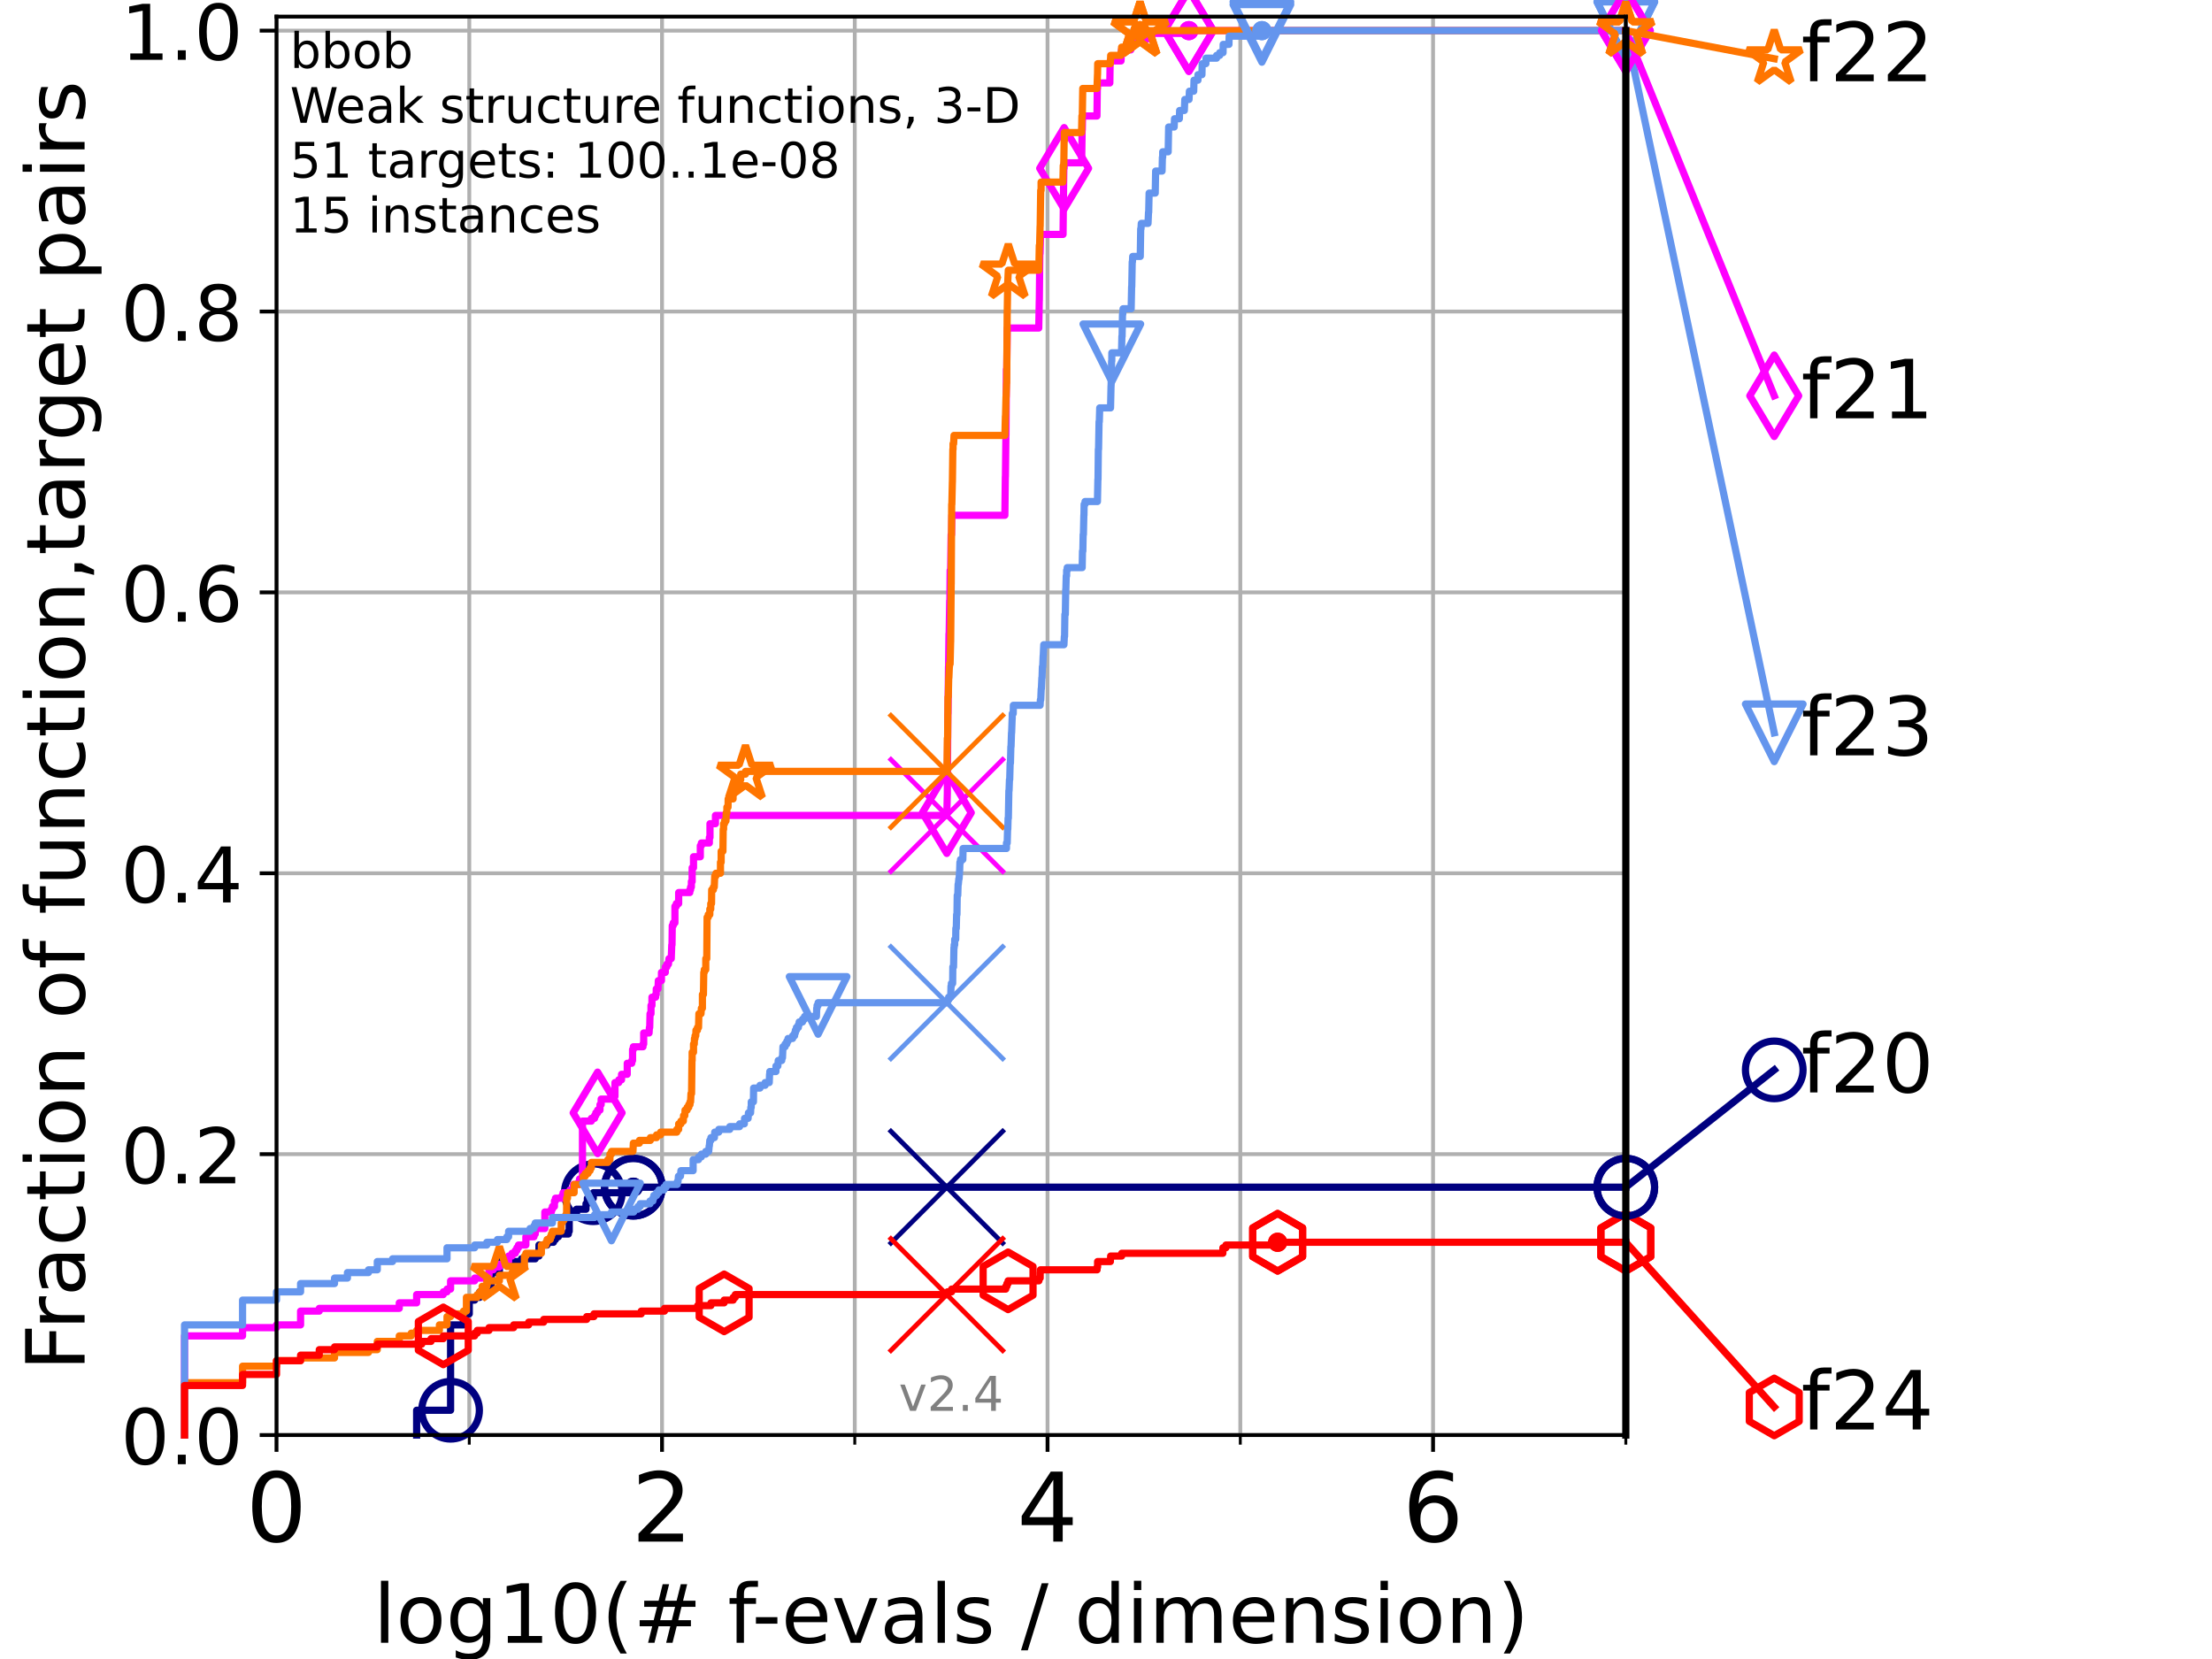 <?xml version="1.0" encoding="utf-8" standalone="no"?>
<!DOCTYPE svg PUBLIC "-//W3C//DTD SVG 1.1//EN"
  "http://www.w3.org/Graphics/SVG/1.1/DTD/svg11.dtd">
<!-- Created with matplotlib (https://matplotlib.org/) -->
<svg height="345.6pt" version="1.1" viewBox="0 0 460.8 345.6" width="460.8pt" xmlns="http://www.w3.org/2000/svg" xmlns:xlink="http://www.w3.org/1999/xlink">
 <defs>
  <style type="text/css">*{stroke-linecap:butt;stroke-linejoin:round;}</style>
 </defs>
 <g id="figure_1">
  <g id="patch_1">
   <path d="M 0 345.6 
L 460.8 345.6 
L 460.8 0 
L 0 0 
z
" style="fill:#ffffff;"/>
  </g>
  <g id="axes_1">
   <g id="patch_2">
    <path d="M 57.6 298.944 
L 338.688 298.944 
L 338.688 3.456 
L 57.6 3.456 
z
" style="fill:#ffffff;"/>
   </g>
   <g id="matplotlib.axis_1">
    <g id="xtick_1">
     <g id="line2d_1">
      <path clip-path="url(#p1a85273a8e)" d="M 57.6 298.944 
L 57.6 3.456 
" style="fill:none;stroke:#b0b0b0;stroke-linecap:square;stroke-width:0.8;"/>
     </g>
     <g id="line2d_2">
      <defs>
       <path d="M 0 0 
L 0 3.5 
" id="m5aabaa0378" style="stroke:#000000;stroke-width:0.8;"/>
      </defs>
      <g>
       <use style="stroke:#000000;stroke-width:0.8;" x="57.6" xlink:href="#m5aabaa0378" y="298.944"/>
      </g>
     </g>
     <g id="text_1">
      <!-- 0 -->
      <g transform="translate(51.237 321.141)scale(0.2 -0.2)">
       <defs>
        <path d="M 31.781 66.406 
Q 24.172 66.406 20.328 58.906 
Q 16.5 51.422 16.5 36.375 
Q 16.5 21.391 20.328 13.891 
Q 24.172 6.391 31.781 6.391 
Q 39.453 6.391 43.281 13.891 
Q 47.125 21.391 47.125 36.375 
Q 47.125 51.422 43.281 58.906 
Q 39.453 66.406 31.781 66.406 
z
M 31.781 74.219 
Q 44.047 74.219 50.516 64.516 
Q 56.984 54.828 56.984 36.375 
Q 56.984 17.969 50.516 8.266 
Q 44.047 -1.422 31.781 -1.422 
Q 19.531 -1.422 13.062 8.266 
Q 6.594 17.969 6.594 36.375 
Q 6.594 54.828 13.062 64.516 
Q 19.531 74.219 31.781 74.219 
z
" id="DejaVuSans-48"/>
       </defs>
       <use xlink:href="#DejaVuSans-48"/>
      </g>
     </g>
    </g>
    <g id="xtick_2">
     <g id="line2d_3">
      <path clip-path="url(#p1a85273a8e)" d="M 137.911 298.944 
L 137.911 3.456 
" style="fill:none;stroke:#b0b0b0;stroke-linecap:square;stroke-width:0.8;"/>
     </g>
     <g id="line2d_4">
      <g>
       <use style="stroke:#000000;stroke-width:0.8;" x="137.911" xlink:href="#m5aabaa0378" y="298.944"/>
      </g>
     </g>
     <g id="text_2">
      <!-- 2 -->
      <g transform="translate(131.548 321.141)scale(0.2 -0.2)">
       <defs>
        <path d="M 19.188 8.297 
L 53.609 8.297 
L 53.609 0 
L 7.328 0 
L 7.328 8.297 
Q 12.938 14.109 22.625 23.891 
Q 32.328 33.688 34.812 36.531 
Q 39.547 41.844 41.422 45.531 
Q 43.312 49.219 43.312 52.781 
Q 43.312 58.594 39.234 62.25 
Q 35.156 65.922 28.609 65.922 
Q 23.969 65.922 18.812 64.312 
Q 13.672 62.703 7.812 59.422 
L 7.812 69.391 
Q 13.766 71.781 18.938 73 
Q 24.125 74.219 28.422 74.219 
Q 39.75 74.219 46.484 68.547 
Q 53.219 62.891 53.219 53.422 
Q 53.219 48.922 51.531 44.891 
Q 49.859 40.875 45.406 35.406 
Q 44.188 33.984 37.641 27.219 
Q 31.109 20.453 19.188 8.297 
z
" id="DejaVuSans-50"/>
       </defs>
       <use xlink:href="#DejaVuSans-50"/>
      </g>
     </g>
    </g>
    <g id="xtick_3">
     <g id="line2d_5">
      <path clip-path="url(#p1a85273a8e)" d="M 218.222 298.944 
L 218.222 3.456 
" style="fill:none;stroke:#b0b0b0;stroke-linecap:square;stroke-width:0.8;"/>
     </g>
     <g id="line2d_6">
      <g>
       <use style="stroke:#000000;stroke-width:0.8;" x="218.222" xlink:href="#m5aabaa0378" y="298.944"/>
      </g>
     </g>
     <g id="text_3">
      <!-- 4 -->
      <g transform="translate(211.859 321.141)scale(0.2 -0.2)">
       <defs>
        <path d="M 37.797 64.312 
L 12.891 25.391 
L 37.797 25.391 
z
M 35.203 72.906 
L 47.609 72.906 
L 47.609 25.391 
L 58.016 25.391 
L 58.016 17.188 
L 47.609 17.188 
L 47.609 0 
L 37.797 0 
L 37.797 17.188 
L 4.891 17.188 
L 4.891 26.703 
z
" id="DejaVuSans-52"/>
       </defs>
       <use xlink:href="#DejaVuSans-52"/>
      </g>
     </g>
    </g>
    <g id="xtick_4">
     <g id="line2d_7">
      <path clip-path="url(#p1a85273a8e)" d="M 298.533 298.944 
L 298.533 3.456 
" style="fill:none;stroke:#b0b0b0;stroke-linecap:square;stroke-width:0.8;"/>
     </g>
     <g id="line2d_8">
      <g>
       <use style="stroke:#000000;stroke-width:0.8;" x="298.533" xlink:href="#m5aabaa0378" y="298.944"/>
      </g>
     </g>
     <g id="text_4">
      <!-- 6 -->
      <g transform="translate(292.17 321.141)scale(0.2 -0.2)">
       <defs>
        <path d="M 33.016 40.375 
Q 26.375 40.375 22.484 35.828 
Q 18.609 31.297 18.609 23.391 
Q 18.609 15.531 22.484 10.953 
Q 26.375 6.391 33.016 6.391 
Q 39.656 6.391 43.531 10.953 
Q 47.406 15.531 47.406 23.391 
Q 47.406 31.297 43.531 35.828 
Q 39.656 40.375 33.016 40.375 
z
M 52.594 71.297 
L 52.594 62.312 
Q 48.875 64.062 45.094 64.984 
Q 41.312 65.922 37.594 65.922 
Q 27.828 65.922 22.672 59.328 
Q 17.531 52.734 16.797 39.406 
Q 19.672 43.656 24.016 45.922 
Q 28.375 48.188 33.594 48.188 
Q 44.578 48.188 50.953 41.516 
Q 57.328 34.859 57.328 23.391 
Q 57.328 12.156 50.688 5.359 
Q 44.047 -1.422 33.016 -1.422 
Q 20.359 -1.422 13.672 8.266 
Q 6.984 17.969 6.984 36.375 
Q 6.984 53.656 15.188 63.938 
Q 23.391 74.219 37.203 74.219 
Q 40.922 74.219 44.703 73.484 
Q 48.484 72.75 52.594 71.297 
z
" id="DejaVuSans-54"/>
       </defs>
       <use xlink:href="#DejaVuSans-54"/>
      </g>
     </g>
    </g>
    <g id="xtick_5">
     <g id="line2d_9">
      <path clip-path="url(#p1a85273a8e)" d="M 97.755 298.944 
L 97.755 3.456 
" style="fill:none;stroke:#b0b0b0;stroke-linecap:square;stroke-width:0.8;"/>
     </g>
     <g id="line2d_10">
      <defs>
       <path d="M 0 0 
L 0 2 
" id="m3915daae9b" style="stroke:#000000;stroke-width:0.6;"/>
      </defs>
      <g>
       <use style="stroke:#000000;stroke-width:0.6;" x="97.755" xlink:href="#m3915daae9b" y="298.944"/>
      </g>
     </g>
    </g>
    <g id="xtick_6">
     <g id="line2d_11">
      <path clip-path="url(#p1a85273a8e)" d="M 178.066 298.944 
L 178.066 3.456 
" style="fill:none;stroke:#b0b0b0;stroke-linecap:square;stroke-width:0.8;"/>
     </g>
     <g id="line2d_12">
      <g>
       <use style="stroke:#000000;stroke-width:0.6;" x="178.066" xlink:href="#m3915daae9b" y="298.944"/>
      </g>
     </g>
    </g>
    <g id="xtick_7">
     <g id="line2d_13">
      <path clip-path="url(#p1a85273a8e)" d="M 258.377 298.944 
L 258.377 3.456 
" style="fill:none;stroke:#b0b0b0;stroke-linecap:square;stroke-width:0.8;"/>
     </g>
     <g id="line2d_14">
      <g>
       <use style="stroke:#000000;stroke-width:0.6;" x="258.377" xlink:href="#m3915daae9b" y="298.944"/>
      </g>
     </g>
    </g>
    <g id="xtick_8">
     <g id="line2d_15">
      <path clip-path="url(#p1a85273a8e)" d="M 338.688 298.944 
L 338.688 3.456 
" style="fill:none;stroke:#b0b0b0;stroke-linecap:square;stroke-width:0.8;"/>
     </g>
     <g id="line2d_16">
      <g>
       <use style="stroke:#000000;stroke-width:0.6;" x="338.688" xlink:href="#m3915daae9b" y="298.944"/>
      </g>
     </g>
    </g>
    <g id="text_5">
     <!-- log10(# f-evals / dimension) -->
     <g transform="translate(77.764 342.218)scale(0.17 -0.17)">
      <defs>
       <path d="M 9.422 75.984 
L 18.406 75.984 
L 18.406 0 
L 9.422 0 
z
" id="DejaVuSans-108"/>
       <path d="M 30.609 48.391 
Q 23.391 48.391 19.188 42.75 
Q 14.984 37.109 14.984 27.297 
Q 14.984 17.484 19.156 11.844 
Q 23.344 6.203 30.609 6.203 
Q 37.797 6.203 41.984 11.859 
Q 46.188 17.531 46.188 27.297 
Q 46.188 37.016 41.984 42.703 
Q 37.797 48.391 30.609 48.391 
z
M 30.609 56 
Q 42.328 56 49.016 48.375 
Q 55.719 40.766 55.719 27.297 
Q 55.719 13.875 49.016 6.219 
Q 42.328 -1.422 30.609 -1.422 
Q 18.844 -1.422 12.172 6.219 
Q 5.516 13.875 5.516 27.297 
Q 5.516 40.766 12.172 48.375 
Q 18.844 56 30.609 56 
z
" id="DejaVuSans-111"/>
       <path d="M 45.406 27.984 
Q 45.406 37.75 41.375 43.109 
Q 37.359 48.484 30.078 48.484 
Q 22.859 48.484 18.828 43.109 
Q 14.797 37.75 14.797 27.984 
Q 14.797 18.266 18.828 12.891 
Q 22.859 7.516 30.078 7.516 
Q 37.359 7.516 41.375 12.891 
Q 45.406 18.266 45.406 27.984 
z
M 54.391 6.781 
Q 54.391 -7.172 48.188 -13.984 
Q 42 -20.797 29.203 -20.797 
Q 24.469 -20.797 20.266 -20.094 
Q 16.062 -19.391 12.109 -17.922 
L 12.109 -9.188 
Q 16.062 -11.328 19.922 -12.344 
Q 23.781 -13.375 27.781 -13.375 
Q 36.625 -13.375 41.016 -8.766 
Q 45.406 -4.156 45.406 5.172 
L 45.406 9.625 
Q 42.625 4.781 38.281 2.391 
Q 33.938 0 27.875 0 
Q 17.828 0 11.672 7.656 
Q 5.516 15.328 5.516 27.984 
Q 5.516 40.672 11.672 48.328 
Q 17.828 56 27.875 56 
Q 33.938 56 38.281 53.609 
Q 42.625 51.219 45.406 46.391 
L 45.406 54.688 
L 54.391 54.688 
z
" id="DejaVuSans-103"/>
       <path d="M 12.406 8.297 
L 28.516 8.297 
L 28.516 63.922 
L 10.984 60.406 
L 10.984 69.391 
L 28.422 72.906 
L 38.281 72.906 
L 38.281 8.297 
L 54.391 8.297 
L 54.391 0 
L 12.406 0 
z
" id="DejaVuSans-49"/>
       <path d="M 31 75.875 
Q 24.469 64.656 21.281 53.656 
Q 18.109 42.672 18.109 31.391 
Q 18.109 20.125 21.312 9.062 
Q 24.516 -2 31 -13.188 
L 23.188 -13.188 
Q 15.875 -1.703 12.234 9.375 
Q 8.594 20.453 8.594 31.391 
Q 8.594 42.281 12.203 53.312 
Q 15.828 64.359 23.188 75.875 
z
" id="DejaVuSans-40"/>
       <path d="M 51.125 44 
L 36.922 44 
L 32.812 27.688 
L 47.125 27.688 
z
M 43.797 71.781 
L 38.719 51.516 
L 52.984 51.516 
L 58.109 71.781 
L 65.922 71.781 
L 60.891 51.516 
L 76.125 51.516 
L 76.125 44 
L 58.984 44 
L 54.984 27.688 
L 70.516 27.688 
L 70.516 20.219 
L 53.078 20.219 
L 48 0 
L 40.188 0 
L 45.219 20.219 
L 30.906 20.219 
L 25.875 0 
L 18.016 0 
L 23.094 20.219 
L 7.719 20.219 
L 7.719 27.688 
L 24.906 27.688 
L 29 44 
L 13.281 44 
L 13.281 51.516 
L 30.906 51.516 
L 35.891 71.781 
z
" id="DejaVuSans-35"/>
       <path id="DejaVuSans-32"/>
       <path d="M 37.109 75.984 
L 37.109 68.5 
L 28.516 68.5 
Q 23.688 68.5 21.797 66.547 
Q 19.922 64.594 19.922 59.516 
L 19.922 54.688 
L 34.719 54.688 
L 34.719 47.703 
L 19.922 47.703 
L 19.922 0 
L 10.891 0 
L 10.891 47.703 
L 2.297 47.703 
L 2.297 54.688 
L 10.891 54.688 
L 10.891 58.5 
Q 10.891 67.625 15.141 71.797 
Q 19.391 75.984 28.609 75.984 
z
" id="DejaVuSans-102"/>
       <path d="M 4.891 31.391 
L 31.203 31.391 
L 31.203 23.391 
L 4.891 23.391 
z
" id="DejaVuSans-45"/>
       <path d="M 56.203 29.594 
L 56.203 25.203 
L 14.891 25.203 
Q 15.484 15.922 20.484 11.062 
Q 25.484 6.203 34.422 6.203 
Q 39.594 6.203 44.453 7.469 
Q 49.312 8.734 54.109 11.281 
L 54.109 2.781 
Q 49.266 0.734 44.188 -0.344 
Q 39.109 -1.422 33.891 -1.422 
Q 20.797 -1.422 13.156 6.188 
Q 5.516 13.812 5.516 26.812 
Q 5.516 40.234 12.766 48.109 
Q 20.016 56 32.328 56 
Q 43.359 56 49.781 48.891 
Q 56.203 41.797 56.203 29.594 
z
M 47.219 32.234 
Q 47.125 39.594 43.094 43.984 
Q 39.062 48.391 32.422 48.391 
Q 24.906 48.391 20.391 44.141 
Q 15.875 39.891 15.188 32.172 
z
" id="DejaVuSans-101"/>
       <path d="M 2.984 54.688 
L 12.5 54.688 
L 29.594 8.797 
L 46.688 54.688 
L 56.203 54.688 
L 35.688 0 
L 23.484 0 
z
" id="DejaVuSans-118"/>
       <path d="M 34.281 27.484 
Q 23.391 27.484 19.188 25 
Q 14.984 22.516 14.984 16.5 
Q 14.984 11.719 18.141 8.906 
Q 21.297 6.109 26.703 6.109 
Q 34.188 6.109 38.703 11.406 
Q 43.219 16.703 43.219 25.484 
L 43.219 27.484 
z
M 52.203 31.203 
L 52.203 0 
L 43.219 0 
L 43.219 8.297 
Q 40.141 3.328 35.547 0.953 
Q 30.953 -1.422 24.312 -1.422 
Q 15.922 -1.422 10.953 3.297 
Q 6 8.016 6 15.922 
Q 6 25.141 12.172 29.828 
Q 18.359 34.516 30.609 34.516 
L 43.219 34.516 
L 43.219 35.406 
Q 43.219 41.609 39.141 45 
Q 35.062 48.391 27.688 48.391 
Q 23 48.391 18.547 47.266 
Q 14.109 46.141 10.016 43.891 
L 10.016 52.203 
Q 14.938 54.109 19.578 55.047 
Q 24.219 56 28.609 56 
Q 40.484 56 46.344 49.844 
Q 52.203 43.703 52.203 31.203 
z
" id="DejaVuSans-97"/>
       <path d="M 44.281 53.078 
L 44.281 44.578 
Q 40.484 46.531 36.375 47.5 
Q 32.281 48.484 27.875 48.484 
Q 21.188 48.484 17.844 46.438 
Q 14.5 44.391 14.5 40.281 
Q 14.5 37.156 16.891 35.375 
Q 19.281 33.594 26.516 31.984 
L 29.594 31.297 
Q 39.156 29.25 43.188 25.516 
Q 47.219 21.781 47.219 15.094 
Q 47.219 7.469 41.188 3.016 
Q 35.156 -1.422 24.609 -1.422 
Q 20.219 -1.422 15.453 -0.562 
Q 10.688 0.297 5.422 2 
L 5.422 11.281 
Q 10.406 8.688 15.234 7.391 
Q 20.062 6.109 24.812 6.109 
Q 31.156 6.109 34.562 8.281 
Q 37.984 10.453 37.984 14.406 
Q 37.984 18.062 35.516 20.016 
Q 33.062 21.969 24.703 23.781 
L 21.578 24.516 
Q 13.234 26.266 9.516 29.906 
Q 5.812 33.547 5.812 39.891 
Q 5.812 47.609 11.281 51.797 
Q 16.75 56 26.812 56 
Q 31.781 56 36.172 55.266 
Q 40.578 54.547 44.281 53.078 
z
" id="DejaVuSans-115"/>
       <path d="M 25.391 72.906 
L 33.688 72.906 
L 8.297 -9.281 
L 0 -9.281 
z
" id="DejaVuSans-47"/>
       <path d="M 45.406 46.391 
L 45.406 75.984 
L 54.391 75.984 
L 54.391 0 
L 45.406 0 
L 45.406 8.203 
Q 42.578 3.328 38.25 0.953 
Q 33.938 -1.422 27.875 -1.422 
Q 17.969 -1.422 11.734 6.484 
Q 5.516 14.406 5.516 27.297 
Q 5.516 40.188 11.734 48.094 
Q 17.969 56 27.875 56 
Q 33.938 56 38.25 53.625 
Q 42.578 51.266 45.406 46.391 
z
M 14.797 27.297 
Q 14.797 17.391 18.875 11.75 
Q 22.953 6.109 30.078 6.109 
Q 37.203 6.109 41.297 11.75 
Q 45.406 17.391 45.406 27.297 
Q 45.406 37.203 41.297 42.844 
Q 37.203 48.484 30.078 48.484 
Q 22.953 48.484 18.875 42.844 
Q 14.797 37.203 14.797 27.297 
z
" id="DejaVuSans-100"/>
       <path d="M 9.422 54.688 
L 18.406 54.688 
L 18.406 0 
L 9.422 0 
z
M 9.422 75.984 
L 18.406 75.984 
L 18.406 64.594 
L 9.422 64.594 
z
" id="DejaVuSans-105"/>
       <path d="M 52 44.188 
Q 55.375 50.25 60.062 53.125 
Q 64.75 56 71.094 56 
Q 79.641 56 84.281 50.016 
Q 88.922 44.047 88.922 33.016 
L 88.922 0 
L 79.891 0 
L 79.891 32.719 
Q 79.891 40.578 77.094 44.375 
Q 74.312 48.188 68.609 48.188 
Q 61.625 48.188 57.562 43.547 
Q 53.516 38.922 53.516 30.906 
L 53.516 0 
L 44.484 0 
L 44.484 32.719 
Q 44.484 40.625 41.703 44.406 
Q 38.922 48.188 33.109 48.188 
Q 26.219 48.188 22.156 43.531 
Q 18.109 38.875 18.109 30.906 
L 18.109 0 
L 9.078 0 
L 9.078 54.688 
L 18.109 54.688 
L 18.109 46.188 
Q 21.188 51.219 25.484 53.609 
Q 29.781 56 35.688 56 
Q 41.656 56 45.828 52.969 
Q 50 49.953 52 44.188 
z
" id="DejaVuSans-109"/>
       <path d="M 54.891 33.016 
L 54.891 0 
L 45.906 0 
L 45.906 32.719 
Q 45.906 40.484 42.875 44.328 
Q 39.844 48.188 33.797 48.188 
Q 26.516 48.188 22.312 43.547 
Q 18.109 38.922 18.109 30.906 
L 18.109 0 
L 9.078 0 
L 9.078 54.688 
L 18.109 54.688 
L 18.109 46.188 
Q 21.344 51.125 25.703 53.562 
Q 30.078 56 35.797 56 
Q 45.219 56 50.047 50.172 
Q 54.891 44.344 54.891 33.016 
z
" id="DejaVuSans-110"/>
       <path d="M 8.016 75.875 
L 15.828 75.875 
Q 23.141 64.359 26.781 53.312 
Q 30.422 42.281 30.422 31.391 
Q 30.422 20.453 26.781 9.375 
Q 23.141 -1.703 15.828 -13.188 
L 8.016 -13.188 
Q 14.5 -2 17.703 9.062 
Q 20.906 20.125 20.906 31.391 
Q 20.906 42.672 17.703 53.656 
Q 14.5 64.656 8.016 75.875 
z
" id="DejaVuSans-41"/>
      </defs>
      <use xlink:href="#DejaVuSans-108"/>
      <use x="27.783" xlink:href="#DejaVuSans-111"/>
      <use x="88.965" xlink:href="#DejaVuSans-103"/>
      <use x="152.441" xlink:href="#DejaVuSans-49"/>
      <use x="216.064" xlink:href="#DejaVuSans-48"/>
      <use x="279.688" xlink:href="#DejaVuSans-40"/>
      <use x="318.701" xlink:href="#DejaVuSans-35"/>
      <use x="402.49" xlink:href="#DejaVuSans-32"/>
      <use x="434.277" xlink:href="#DejaVuSans-102"/>
      <use x="463.982" xlink:href="#DejaVuSans-45"/>
      <use x="500.066" xlink:href="#DejaVuSans-101"/>
      <use x="561.59" xlink:href="#DejaVuSans-118"/>
      <use x="620.77" xlink:href="#DejaVuSans-97"/>
      <use x="682.049" xlink:href="#DejaVuSans-108"/>
      <use x="709.832" xlink:href="#DejaVuSans-115"/>
      <use x="761.932" xlink:href="#DejaVuSans-32"/>
      <use x="793.719" xlink:href="#DejaVuSans-47"/>
      <use x="827.41" xlink:href="#DejaVuSans-32"/>
      <use x="859.197" xlink:href="#DejaVuSans-100"/>
      <use x="922.674" xlink:href="#DejaVuSans-105"/>
      <use x="950.457" xlink:href="#DejaVuSans-109"/>
      <use x="1047.869" xlink:href="#DejaVuSans-101"/>
      <use x="1109.393" xlink:href="#DejaVuSans-110"/>
      <use x="1172.771" xlink:href="#DejaVuSans-115"/>
      <use x="1224.871" xlink:href="#DejaVuSans-105"/>
      <use x="1252.654" xlink:href="#DejaVuSans-111"/>
      <use x="1313.836" xlink:href="#DejaVuSans-110"/>
      <use x="1377.215" xlink:href="#DejaVuSans-41"/>
     </g>
    </g>
   </g>
   <g id="matplotlib.axis_2">
    <g id="ytick_1">
     <g id="line2d_17">
      <path clip-path="url(#p1a85273a8e)" d="M 57.6 298.944 
L 338.688 298.944 
" style="fill:none;stroke:#b0b0b0;stroke-linecap:square;stroke-width:0.8;"/>
     </g>
     <g id="line2d_18">
      <defs>
       <path d="M 0 0 
L -3.5 0 
" id="mfb9aca3808" style="stroke:#000000;stroke-width:0.8;"/>
      </defs>
      <g>
       <use style="stroke:#000000;stroke-width:0.8;" x="57.6" xlink:href="#mfb9aca3808" y="298.944"/>
      </g>
     </g>
     <g id="text_6">
      <!-- 0.0 -->
      <g transform="translate(25.155 305.023)scale(0.16 -0.16)">
       <defs>
        <path d="M 10.688 12.406 
L 21 12.406 
L 21 0 
L 10.688 0 
z
" id="DejaVuSans-46"/>
       </defs>
       <use xlink:href="#DejaVuSans-48"/>
       <use x="63.623" xlink:href="#DejaVuSans-46"/>
       <use x="95.41" xlink:href="#DejaVuSans-48"/>
      </g>
     </g>
    </g>
    <g id="ytick_2">
     <g id="line2d_19">
      <path clip-path="url(#p1a85273a8e)" d="M 57.6 240.432 
L 338.688 240.432 
" style="fill:none;stroke:#b0b0b0;stroke-linecap:square;stroke-width:0.8;"/>
     </g>
     <g id="line2d_20">
      <g>
       <use style="stroke:#000000;stroke-width:0.8;" x="57.6" xlink:href="#mfb9aca3808" y="240.432"/>
      </g>
     </g>
     <g id="text_7">
      <!-- 0.2 -->
      <g transform="translate(25.155 246.51)scale(0.16 -0.16)">
       <use xlink:href="#DejaVuSans-48"/>
       <use x="63.623" xlink:href="#DejaVuSans-46"/>
       <use x="95.41" xlink:href="#DejaVuSans-50"/>
      </g>
     </g>
    </g>
    <g id="ytick_3">
     <g id="line2d_21">
      <path clip-path="url(#p1a85273a8e)" d="M 57.6 181.919 
L 338.688 181.919 
" style="fill:none;stroke:#b0b0b0;stroke-linecap:square;stroke-width:0.8;"/>
     </g>
     <g id="line2d_22">
      <g>
       <use style="stroke:#000000;stroke-width:0.8;" x="57.6" xlink:href="#mfb9aca3808" y="181.919"/>
      </g>
     </g>
     <g id="text_8">
      <!-- 0.4 -->
      <g transform="translate(25.155 187.998)scale(0.16 -0.16)">
       <use xlink:href="#DejaVuSans-48"/>
       <use x="63.623" xlink:href="#DejaVuSans-46"/>
       <use x="95.41" xlink:href="#DejaVuSans-52"/>
      </g>
     </g>
    </g>
    <g id="ytick_4">
     <g id="line2d_23">
      <path clip-path="url(#p1a85273a8e)" d="M 57.6 123.407 
L 338.688 123.407 
" style="fill:none;stroke:#b0b0b0;stroke-linecap:square;stroke-width:0.8;"/>
     </g>
     <g id="line2d_24">
      <g>
       <use style="stroke:#000000;stroke-width:0.8;" x="57.6" xlink:href="#mfb9aca3808" y="123.407"/>
      </g>
     </g>
     <g id="text_9">
      <!-- 0.6 -->
      <g transform="translate(25.155 129.485)scale(0.16 -0.16)">
       <use xlink:href="#DejaVuSans-48"/>
       <use x="63.623" xlink:href="#DejaVuSans-46"/>
       <use x="95.41" xlink:href="#DejaVuSans-54"/>
      </g>
     </g>
    </g>
    <g id="ytick_5">
     <g id="line2d_25">
      <path clip-path="url(#p1a85273a8e)" d="M 57.6 64.894 
L 338.688 64.894 
" style="fill:none;stroke:#b0b0b0;stroke-linecap:square;stroke-width:0.8;"/>
     </g>
     <g id="line2d_26">
      <g>
       <use style="stroke:#000000;stroke-width:0.8;" x="57.6" xlink:href="#mfb9aca3808" y="64.894"/>
      </g>
     </g>
     <g id="text_10">
      <!-- 0.8 -->
      <g transform="translate(25.155 70.973)scale(0.16 -0.16)">
       <defs>
        <path d="M 31.781 34.625 
Q 24.75 34.625 20.719 30.859 
Q 16.703 27.094 16.703 20.516 
Q 16.703 13.922 20.719 10.156 
Q 24.75 6.391 31.781 6.391 
Q 38.812 6.391 42.859 10.172 
Q 46.922 13.969 46.922 20.516 
Q 46.922 27.094 42.891 30.859 
Q 38.875 34.625 31.781 34.625 
z
M 21.922 38.812 
Q 15.578 40.375 12.031 44.719 
Q 8.5 49.078 8.5 55.328 
Q 8.5 64.062 14.719 69.141 
Q 20.953 74.219 31.781 74.219 
Q 42.672 74.219 48.875 69.141 
Q 55.078 64.062 55.078 55.328 
Q 55.078 49.078 51.531 44.719 
Q 48 40.375 41.703 38.812 
Q 48.828 37.156 52.797 32.312 
Q 56.781 27.484 56.781 20.516 
Q 56.781 9.906 50.312 4.234 
Q 43.844 -1.422 31.781 -1.422 
Q 19.734 -1.422 13.25 4.234 
Q 6.781 9.906 6.781 20.516 
Q 6.781 27.484 10.781 32.312 
Q 14.797 37.156 21.922 38.812 
z
M 18.312 54.391 
Q 18.312 48.734 21.844 45.562 
Q 25.391 42.391 31.781 42.391 
Q 38.141 42.391 41.719 45.562 
Q 45.312 48.734 45.312 54.391 
Q 45.312 60.062 41.719 63.234 
Q 38.141 66.406 31.781 66.406 
Q 25.391 66.406 21.844 63.234 
Q 18.312 60.062 18.312 54.391 
z
" id="DejaVuSans-56"/>
       </defs>
       <use xlink:href="#DejaVuSans-48"/>
       <use x="63.623" xlink:href="#DejaVuSans-46"/>
       <use x="95.41" xlink:href="#DejaVuSans-56"/>
      </g>
     </g>
    </g>
    <g id="ytick_6">
     <g id="line2d_27">
      <path clip-path="url(#p1a85273a8e)" d="M 57.6 6.382 
L 338.688 6.382 
" style="fill:none;stroke:#b0b0b0;stroke-linecap:square;stroke-width:0.8;"/>
     </g>
     <g id="line2d_28">
      <g>
       <use style="stroke:#000000;stroke-width:0.8;" x="57.6" xlink:href="#mfb9aca3808" y="6.382"/>
      </g>
     </g>
     <g id="text_11">
      <!-- 1.0 -->
      <g transform="translate(25.155 12.46)scale(0.16 -0.16)">
       <use xlink:href="#DejaVuSans-49"/>
       <use x="63.623" xlink:href="#DejaVuSans-46"/>
       <use x="95.41" xlink:href="#DejaVuSans-48"/>
      </g>
     </g>
    </g>
    <g id="text_12">
     <!-- Fraction of function,target pairs -->
     <g transform="translate(17.62 285.585)rotate(-90)scale(0.17 -0.17)">
      <defs>
       <path d="M 9.812 72.906 
L 51.703 72.906 
L 51.703 64.594 
L 19.672 64.594 
L 19.672 43.109 
L 48.578 43.109 
L 48.578 34.812 
L 19.672 34.812 
L 19.672 0 
L 9.812 0 
z
" id="DejaVuSans-70"/>
       <path d="M 41.109 46.297 
Q 39.594 47.172 37.812 47.578 
Q 36.031 48 33.891 48 
Q 26.266 48 22.188 43.047 
Q 18.109 38.094 18.109 28.812 
L 18.109 0 
L 9.078 0 
L 9.078 54.688 
L 18.109 54.688 
L 18.109 46.188 
Q 20.953 51.172 25.484 53.578 
Q 30.031 56 36.531 56 
Q 37.453 56 38.578 55.875 
Q 39.703 55.766 41.062 55.516 
z
" id="DejaVuSans-114"/>
       <path d="M 48.781 52.594 
L 48.781 44.188 
Q 44.969 46.297 41.141 47.344 
Q 37.312 48.391 33.406 48.391 
Q 24.656 48.391 19.812 42.844 
Q 14.984 37.312 14.984 27.297 
Q 14.984 17.281 19.812 11.734 
Q 24.656 6.203 33.406 6.203 
Q 37.312 6.203 41.141 7.25 
Q 44.969 8.297 48.781 10.406 
L 48.781 2.094 
Q 45.016 0.344 40.984 -0.531 
Q 36.969 -1.422 32.422 -1.422 
Q 20.062 -1.422 12.781 6.344 
Q 5.516 14.109 5.516 27.297 
Q 5.516 40.672 12.859 48.328 
Q 20.219 56 33.016 56 
Q 37.156 56 41.109 55.141 
Q 45.062 54.297 48.781 52.594 
z
" id="DejaVuSans-99"/>
       <path d="M 18.312 70.219 
L 18.312 54.688 
L 36.812 54.688 
L 36.812 47.703 
L 18.312 47.703 
L 18.312 18.016 
Q 18.312 11.328 20.141 9.422 
Q 21.969 7.516 27.594 7.516 
L 36.812 7.516 
L 36.812 0 
L 27.594 0 
Q 17.188 0 13.234 3.875 
Q 9.281 7.766 9.281 18.016 
L 9.281 47.703 
L 2.688 47.703 
L 2.688 54.688 
L 9.281 54.688 
L 9.281 70.219 
z
" id="DejaVuSans-116"/>
       <path d="M 8.5 21.578 
L 8.5 54.688 
L 17.484 54.688 
L 17.484 21.922 
Q 17.484 14.156 20.5 10.266 
Q 23.531 6.391 29.594 6.391 
Q 36.859 6.391 41.078 11.031 
Q 45.312 15.672 45.312 23.688 
L 45.312 54.688 
L 54.297 54.688 
L 54.297 0 
L 45.312 0 
L 45.312 8.406 
Q 42.047 3.422 37.719 1 
Q 33.406 -1.422 27.688 -1.422 
Q 18.266 -1.422 13.375 4.438 
Q 8.5 10.297 8.5 21.578 
z
M 31.109 56 
z
" id="DejaVuSans-117"/>
       <path d="M 11.719 12.406 
L 22.016 12.406 
L 22.016 4 
L 14.016 -11.625 
L 7.719 -11.625 
L 11.719 4 
z
" id="DejaVuSans-44"/>
       <path d="M 18.109 8.203 
L 18.109 -20.797 
L 9.078 -20.797 
L 9.078 54.688 
L 18.109 54.688 
L 18.109 46.391 
Q 20.953 51.266 25.266 53.625 
Q 29.594 56 35.594 56 
Q 45.562 56 51.781 48.094 
Q 58.016 40.188 58.016 27.297 
Q 58.016 14.406 51.781 6.484 
Q 45.562 -1.422 35.594 -1.422 
Q 29.594 -1.422 25.266 0.953 
Q 20.953 3.328 18.109 8.203 
z
M 48.688 27.297 
Q 48.688 37.203 44.609 42.844 
Q 40.531 48.484 33.406 48.484 
Q 26.266 48.484 22.188 42.844 
Q 18.109 37.203 18.109 27.297 
Q 18.109 17.391 22.188 11.75 
Q 26.266 6.109 33.406 6.109 
Q 40.531 6.109 44.609 11.75 
Q 48.688 17.391 48.688 27.297 
z
" id="DejaVuSans-112"/>
      </defs>
      <use xlink:href="#DejaVuSans-70"/>
      <use x="50.27" xlink:href="#DejaVuSans-114"/>
      <use x="91.383" xlink:href="#DejaVuSans-97"/>
      <use x="152.662" xlink:href="#DejaVuSans-99"/>
      <use x="207.643" xlink:href="#DejaVuSans-116"/>
      <use x="246.852" xlink:href="#DejaVuSans-105"/>
      <use x="274.635" xlink:href="#DejaVuSans-111"/>
      <use x="335.816" xlink:href="#DejaVuSans-110"/>
      <use x="399.195" xlink:href="#DejaVuSans-32"/>
      <use x="430.982" xlink:href="#DejaVuSans-111"/>
      <use x="492.164" xlink:href="#DejaVuSans-102"/>
      <use x="527.369" xlink:href="#DejaVuSans-32"/>
      <use x="559.156" xlink:href="#DejaVuSans-102"/>
      <use x="594.361" xlink:href="#DejaVuSans-117"/>
      <use x="657.74" xlink:href="#DejaVuSans-110"/>
      <use x="721.119" xlink:href="#DejaVuSans-99"/>
      <use x="776.1" xlink:href="#DejaVuSans-116"/>
      <use x="815.309" xlink:href="#DejaVuSans-105"/>
      <use x="843.092" xlink:href="#DejaVuSans-111"/>
      <use x="904.273" xlink:href="#DejaVuSans-110"/>
      <use x="967.652" xlink:href="#DejaVuSans-44"/>
      <use x="999.439" xlink:href="#DejaVuSans-116"/>
      <use x="1038.648" xlink:href="#DejaVuSans-97"/>
      <use x="1099.928" xlink:href="#DejaVuSans-114"/>
      <use x="1139.291" xlink:href="#DejaVuSans-103"/>
      <use x="1202.768" xlink:href="#DejaVuSans-101"/>
      <use x="1264.291" xlink:href="#DejaVuSans-116"/>
      <use x="1303.5" xlink:href="#DejaVuSans-32"/>
      <use x="1335.287" xlink:href="#DejaVuSans-112"/>
      <use x="1398.764" xlink:href="#DejaVuSans-97"/>
      <use x="1460.043" xlink:href="#DejaVuSans-105"/>
      <use x="1487.826" xlink:href="#DejaVuSans-114"/>
      <use x="1528.939" xlink:href="#DejaVuSans-115"/>
     </g>
    </g>
   </g>
   <g id="line2d_29">
    <defs>
     <path d="M 0 1.5 
C 0.398 1.5 0.779 1.342 1.061 1.061 
C 1.342 0.779 1.5 0.398 1.5 0 
C 1.5 -0.398 1.342 -0.779 1.061 -1.061 
C 0.779 -1.342 0.398 -1.5 0 -1.5 
C -0.398 -1.5 -0.779 -1.342 -1.061 -1.061 
C -1.342 -0.779 -1.5 -0.398 -1.5 0 
C -1.5 0.398 -1.342 0.779 -1.061 1.061 
C -0.779 1.342 -0.398 1.5 0 1.5 
z
" id="meb65139cc8" style="stroke:#000080;"/>
    </defs>
    <g>
     <use style="fill:#000080;stroke:#000080;" x="131.938" xlink:href="#meb65139cc8" y="247.315"/>
     <use style="fill:#000080;stroke:#000080;" x="131.938" xlink:href="#meb65139cc8" y="247.315"/>
    </g>
   </g>
   <g id="line2d_30">
    <path d="M 86.793 298.944 
L 86.793 293.781 
L 93.864 293.781 
L 93.864 275.998 
L 96.552 275.998 
L 96.552 273.703 
L 97.755 273.703 
L 97.755 270.835 
L 98.881 270.835 
L 98.881 270.261 
L 99.938 270.261 
L 99.938 269.114 
L 102.331 269.114 
L 102.331 265.099 
L 104.034 265.099 
L 104.034 262.804 
L 108.64 262.804 
L 108.64 262.23 
L 111.506 262.23 
L 111.506 261.657 
L 112.281 261.657 
L 112.281 259.362 
L 113.966 259.362 
L 113.966 258.788 
L 115.291 258.788 
L 115.291 258.215 
L 115.711 258.215 
L 115.711 257.641 
L 116.323 257.641 
L 116.323 257.067 
L 118.4 257.067 
L 118.4 256.494 
L 118.577 256.494 
L 118.577 253.052 
L 120.094 253.052 
L 120.094 251.905 
L 122.076 251.905 
L 122.076 250.757 
L 122.362 250.757 
L 122.362 249.61 
L 123.594 249.61 
L 123.594 248.463 
L 131.938 248.463 
L 131.938 247.315 
L 338.688 247.315 
" style="fill:none;stroke:#000080;stroke-linecap:square;stroke-width:1.5;"/>
   </g>
   <g id="line2d_31">
    <defs>
     <path d="M 0 6 
C 1.591 6 3.117 5.368 4.243 4.243 
C 5.368 3.117 6 1.591 6 0 
C 6 -1.591 5.368 -3.117 4.243 -4.243 
C 3.117 -5.368 1.591 -6 0 -6 
C -1.591 -6 -3.117 -5.368 -4.243 -4.243 
C -5.368 -3.117 -6 -1.591 -6 0 
C -6 1.591 -5.368 3.117 -4.243 4.243 
C -3.117 5.368 -1.591 6 0 6 
z
" id="ma5d49a1d46" style="stroke:#000080;stroke-width:1.5;"/>
    </defs>
    <g>
     <use style="fill-opacity:0;stroke:#000080;stroke-width:1.5;" x="93.864" xlink:href="#ma5d49a1d46" y="293.781"/>
     <use style="fill-opacity:0;stroke:#000080;stroke-width:1.5;" x="123.594" xlink:href="#ma5d49a1d46" y="248.463"/>
     <use style="fill-opacity:0;stroke:#000080;stroke-width:1.5;" x="131.938" xlink:href="#ma5d49a1d46" y="247.315"/>
     <use style="fill-opacity:0;stroke:#000080;stroke-width:1.5;" x="131.938" xlink:href="#ma5d49a1d46" y="247.315"/>
     <use style="fill-opacity:0;stroke:#000080;stroke-width:1.5;" x="338.688" xlink:href="#ma5d49a1d46" y="247.315"/>
    </g>
   </g>
   <g id="line2d_32">
    <path style="fill:none;stroke:#000080;stroke-linecap:square;stroke-width:1.5;"/>
    <g/>
   </g>
   <g id="line2d_33">
    <path clip-path="url(#p1a85273a8e)" d="M 197.231 247.315 
" style="fill:none;stroke:#000080;stroke-linecap:square;stroke-width:1.5;"/>
    <defs>
     <path d="M -12 12 
L 12 -12 
M -12 -12 
L 12 12 
" id="m3fd181911c" style="stroke:#000080;"/>
    </defs>
    <g clip-path="url(#p1a85273a8e)">
     <use style="fill:#000080;stroke:#000080;" x="197.231" xlink:href="#m3fd181911c" y="247.315"/>
    </g>
   </g>
   <g id="line2d_34">
    <defs>
     <path d="M 0 1.5 
C 0.398 1.5 0.779 1.342 1.061 1.061 
C 1.342 0.779 1.5 0.398 1.5 0 
C 1.5 -0.398 1.342 -0.779 1.061 -1.061 
C 0.779 -1.342 0.398 -1.5 0 -1.5 
C -0.398 -1.5 -0.779 -1.342 -1.061 -1.061 
C -1.342 -0.779 -1.5 -0.398 -1.5 0 
C -1.5 0.398 -1.342 0.779 -1.061 1.061 
C -0.779 1.342 -0.398 1.5 0 1.5 
z
" id="md184f16219" style="stroke:#ff00ff;"/>
    </defs>
    <g>
     <use style="fill:#ff00ff;stroke:#ff00ff;" x="247.665" xlink:href="#md184f16219" y="6.382"/>
     <use style="fill:#ff00ff;stroke:#ff00ff;" x="247.665" xlink:href="#md184f16219" y="6.382"/>
    </g>
   </g>
   <g id="line2d_35">
    <path d="M 38.441 298.944 
L 38.441 278.293 
L 50.529 278.293 
L 50.529 276.572 
L 57.6 276.572 
L 57.6 275.998 
L 62.617 275.998 
L 62.617 273.13 
L 66.508 273.13 
L 66.508 272.556 
L 83.172 272.556 
L 83.172 271.409 
L 86.793 271.409 
L 86.793 269.688 
L 92.347 269.688 
L 92.347 269.114 
L 93.122 269.114 
L 93.122 268.54 
L 93.864 268.54 
L 93.864 266.82 
L 98.881 266.82 
L 98.881 266.246 
L 101.413 266.246 
L 101.413 265.672 
L 101.878 265.672 
L 101.878 264.525 
L 102.772 264.525 
L 102.772 263.951 
L 104.034 263.951 
L 104.034 263.378 
L 105.585 263.378 
L 105.585 262.804 
L 105.952 262.804 
L 105.952 261.657 
L 106.664 261.657 
L 106.664 261.083 
L 107.348 261.083 
L 107.348 260.509 
L 107.68 260.509 
L 107.68 259.936 
L 108.006 259.936 
L 108.006 259.362 
L 109.55 259.362 
L 109.55 257.641 
L 111.239 257.641 
L 111.239 257.067 
L 111.506 257.067 
L 111.506 255.92 
L 113.501 255.92 
L 113.501 252.478 
L 114.86 252.478 
L 114.86 251.905 
L 115.077 251.905 
L 115.077 251.331 
L 115.502 251.331 
L 115.502 250.184 
L 115.711 250.184 
L 115.711 249.61 
L 117.107 249.61 
L 117.107 249.036 
L 117.298 249.036 
L 117.298 248.463 
L 118.752 248.463 
L 118.752 247.889 
L 119.436 247.889 
L 119.436 246.742 
L 120.572 246.742 
L 120.572 246.168 
L 120.728 246.168 
L 120.728 245.594 
L 121.34 245.594 
L 121.34 233.548 
L 123.193 233.548 
L 123.193 232.974 
L 123.856 232.974 
L 123.856 232.4 
L 124.114 232.4 
L 124.114 231.827 
L 124.495 231.827 
L 124.495 231.253 
L 124.989 231.253 
L 124.989 230.106 
L 125.232 230.106 
L 125.232 228.958 
L 127.799 228.958 
L 127.799 228.385 
L 128.108 228.385 
L 128.108 225.517 
L 128.905 225.517 
L 128.905 224.943 
L 129.48 224.943 
L 129.48 223.796 
L 130.665 223.796 
L 130.665 221.501 
L 131.607 221.501 
L 131.607 220.927 
L 131.774 220.927 
L 131.774 218.633 
L 131.938 218.633 
L 131.938 218.059 
L 133.947 218.059 
L 133.947 217.485 
L 134.092 217.485 
L 134.092 215.191 
L 135.213 215.191 
L 135.281 214.044 
L 135.348 214.044 
L 135.415 211.175 
L 135.615 211.175 
L 135.615 209.454 
L 135.813 209.454 
L 135.813 207.733 
L 136.583 207.733 
L 136.583 207.16 
L 136.708 207.16 
L 136.708 206.012 
L 137.077 206.012 
L 137.138 204.291 
L 137.794 204.291 
L 137.794 202.571 
L 138.595 202.571 
L 138.595 201.423 
L 138.927 201.423 
L 138.927 200.85 
L 139.253 200.85 
L 139.36 199.702 
L 139.835 199.702 
L 139.939 196.834 
L 139.991 196.834 
L 140.042 192.818 
L 140.247 192.818 
L 140.247 192.245 
L 140.599 192.245 
L 140.599 188.803 
L 140.896 188.803 
L 140.896 188.229 
L 141.379 188.229 
L 141.379 185.935 
L 143.695 185.935 
L 143.695 185.361 
L 143.862 185.361 
L 143.862 184.787 
L 144.026 184.787 
L 144.026 183.64 
L 144.189 183.64 
L 144.189 180.772 
L 144.471 180.772 
L 144.471 178.477 
L 145.888 178.477 
L 145.888 176.183 
L 146.107 176.183 
L 146.107 175.609 
L 147.77 175.609 
L 147.77 174.462 
L 147.901 174.462 
L 147.901 171.593 
L 149.043 171.593 
L 149.043 169.872 
L 197.233 169.872 
L 197.343 165.283 
L 197.345 165.283 
L 197.454 148.647 
L 197.485 148.647 
L 197.586 138.895 
L 197.61 138.895 
L 197.692 132.011 
L 197.728 132.011 
L 197.836 125.128 
L 197.872 125.128 
L 197.926 118.817 
L 198.03 118.817 
L 198.137 111.36 
L 198.225 111.36 
L 198.298 107.344 
L 209.332 107.344 
L 209.431 99.313 
L 209.448 99.313 
L 209.551 90.708 
L 209.566 90.708 
L 209.655 76.941 
L 209.723 76.941 
L 209.823 68.91 
L 209.861 68.91 
L 209.861 68.336 
L 216.393 68.336 
L 216.498 62.599 
L 216.509 62.599 
L 216.615 52.847 
L 216.66 52.847 
L 216.753 48.832 
L 221.452 48.832 
L 221.56 39.08 
L 221.563 39.08 
L 221.617 35.064 
L 221.68 35.064 
L 221.68 33.917 
L 225.326 33.917 
L 225.429 27.033 
L 225.464 27.033 
L 225.517 24.165 
L 228.516 24.165 
L 228.587 18.428 
L 228.639 18.428 
L 228.639 17.281 
L 231.198 17.281 
L 231.263 12.692 
L 233.53 12.692 
L 233.611 10.397 
L 235.565 10.397 
L 235.671 8.676 
L 237.442 8.676 
L 237.442 8.103 
L 239.069 8.103 
L 239.094 6.955 
L 247.665 6.955 
L 247.665 6.382 
L 338.688 6.382 
L 338.688 6.382 
" style="fill:none;stroke:#ff00ff;stroke-linecap:square;stroke-width:1.5;"/>
   </g>
   <g id="line2d_36">
    <defs>
     <path d="M -0 8.485 
L 5.091 0 
L 0 -8.485 
L -5.091 -0 
z
" id="me78e7b9e78" style="stroke:#ff00ff;stroke-linejoin:miter;stroke-width:1.5;"/>
    </defs>
    <g>
     <use style="fill-opacity:0;stroke:#ff00ff;stroke-linejoin:miter;stroke-width:1.5;" x="124.495" xlink:href="#me78e7b9e78" y="231.827"/>
     <use style="fill-opacity:0;stroke:#ff00ff;stroke-linejoin:miter;stroke-width:1.5;" x="197.239" xlink:href="#me78e7b9e78" y="169.299"/>
     <use style="fill-opacity:0;stroke:#ff00ff;stroke-linejoin:miter;stroke-width:1.5;" x="221.68" xlink:href="#me78e7b9e78" y="35.064"/>
     <use style="fill-opacity:0;stroke:#ff00ff;stroke-linejoin:miter;stroke-width:1.5;" x="247.665" xlink:href="#me78e7b9e78" y="6.382"/>
     <use style="fill-opacity:0;stroke:#ff00ff;stroke-linejoin:miter;stroke-width:1.5;" x="247.665" xlink:href="#me78e7b9e78" y="6.382"/>
     <use style="fill-opacity:0;stroke:#ff00ff;stroke-linejoin:miter;stroke-width:1.5;" x="338.688" xlink:href="#me78e7b9e78" y="6.382"/>
    </g>
   </g>
   <g id="line2d_37">
    <path style="fill:none;stroke:#ff00ff;stroke-linecap:square;stroke-width:1.5;"/>
    <g/>
   </g>
   <g id="line2d_38">
    <path clip-path="url(#p1a85273a8e)" d="M 197.231 169.872 
" style="fill:none;stroke:#ff00ff;stroke-linecap:square;stroke-width:1.5;"/>
    <defs>
     <path d="M -12 12 
L 12 -12 
M -12 -12 
L 12 12 
" id="m1c5d08333d" style="stroke:#ff00ff;"/>
    </defs>
    <g clip-path="url(#p1a85273a8e)">
     <use style="fill:#ff00ff;stroke:#ff00ff;" x="197.231" xlink:href="#m1c5d08333d" y="169.872"/>
    </g>
   </g>
   <g id="line2d_39">
    <defs>
     <path d="M 0 1.5 
C 0.398 1.5 0.779 1.342 1.061 1.061 
C 1.342 0.779 1.5 0.398 1.5 0 
C 1.5 -0.398 1.342 -0.779 1.061 -1.061 
C 0.779 -1.342 0.398 -1.5 0 -1.5 
C -0.398 -1.5 -0.779 -1.342 -1.061 -1.061 
C -1.342 -0.779 -1.5 -0.398 -1.5 0 
C -1.5 0.398 -1.342 0.779 -1.061 1.061 
C -0.779 1.342 -0.398 1.5 0 1.5 
z
" id="m2a8181147d" style="stroke:#ff7500;"/>
    </defs>
    <g>
     <use style="fill:#ff7500;stroke:#ff7500;" x="237.484" xlink:href="#m2a8181147d" y="6.382"/>
     <use style="fill:#ff7500;stroke:#ff7500;" x="237.484" xlink:href="#m2a8181147d" y="6.382"/>
    </g>
   </g>
   <g id="line2d_40">
    <path d="M 38.441 298.944 
L 38.441 288.045 
L 50.529 288.045 
L 50.529 284.603 
L 57.6 284.603 
L 57.6 283.455 
L 62.617 283.455 
L 62.617 282.882 
L 69.688 282.882 
L 69.688 281.734 
L 76.759 281.734 
L 76.759 281.161 
L 78.596 281.161 
L 78.596 279.44 
L 83.172 279.44 
L 83.172 278.293 
L 85.667 278.293 
L 85.667 277.719 
L 86.793 277.719 
L 86.793 277.145 
L 91.535 277.145 
L 91.535 275.998 
L 93.122 275.998 
L 93.122 274.277 
L 93.864 274.277 
L 93.864 273.703 
L 96.552 273.703 
L 96.552 273.13 
L 97.164 273.13 
L 97.164 270.261 
L 99.418 270.261 
L 99.418 269.688 
L 99.938 269.688 
L 99.938 269.114 
L 100.444 269.114 
L 100.444 267.967 
L 101.413 267.967 
L 101.413 266.82 
L 104.034 266.82 
L 104.034 265.672 
L 106.664 265.672 
L 106.664 265.099 
L 107.68 265.099 
L 107.68 264.525 
L 108.64 264.525 
L 108.64 263.951 
L 109.252 263.951 
L 109.252 261.657 
L 109.55 261.657 
L 109.55 261.083 
L 112.779 261.083 
L 112.779 259.362 
L 113.735 259.362 
L 113.735 258.788 
L 113.966 258.788 
L 113.966 258.215 
L 114.641 258.215 
L 114.641 257.641 
L 114.86 257.641 
L 114.86 257.067 
L 115.077 257.067 
L 115.077 256.494 
L 116.914 256.494 
L 116.914 254.773 
L 117.107 254.773 
L 117.107 254.199 
L 117.486 254.199 
L 117.486 253.626 
L 117.857 253.626 
L 117.857 253.052 
L 118.04 253.052 
L 118.04 249.61 
L 118.221 249.61 
L 118.221 248.463 
L 119.603 248.463 
L 119.603 246.742 
L 121.49 246.742 
L 121.49 245.021 
L 121.931 245.021 
L 121.931 244.447 
L 122.503 244.447 
L 122.503 243.873 
L 122.92 243.873 
L 122.92 243.3 
L 123.193 243.3 
L 123.193 242.152 
L 126.618 242.152 
L 126.618 241.579 
L 127.057 241.579 
L 127.057 240.432 
L 127.379 240.432 
L 127.379 239.858 
L 131.856 239.858 
L 131.938 238.137 
L 133.201 238.137 
L 133.201 237.563 
L 135.482 237.563 
L 135.482 236.99 
L 136.77 236.99 
L 136.77 236.416 
L 137.618 236.416 
L 137.618 235.842 
L 140.993 235.842 
L 140.993 235.269 
L 141.379 235.269 
L 141.379 234.121 
L 141.849 234.121 
L 141.849 233.548 
L 142.352 233.548 
L 142.397 232.4 
L 142.664 232.4 
L 142.708 231.253 
L 143.144 231.253 
L 143.144 230.679 
L 143.486 230.679 
L 143.486 230.106 
L 143.737 230.106 
L 143.737 229.532 
L 143.862 229.532 
L 143.944 227.811 
L 144.067 227.811 
L 144.148 220.927 
L 144.189 220.927 
L 144.189 219.206 
L 144.471 219.206 
L 144.471 217.485 
L 144.63 217.485 
L 144.669 216.338 
L 144.787 216.338 
L 144.787 215.765 
L 144.943 215.765 
L 144.982 214.617 
L 145.289 214.617 
L 145.289 214.044 
L 145.516 214.044 
L 145.591 211.175 
L 146.035 211.175 
L 146.107 210.028 
L 146.324 210.028 
L 146.324 207.16 
L 146.538 207.16 
L 146.609 202.571 
L 146.714 202.571 
L 146.714 201.997 
L 147.027 201.997 
L 147.027 199.702 
L 147.233 199.702 
L 147.301 191.097 
L 147.537 191.097 
L 147.537 190.524 
L 147.868 190.524 
L 147.868 189.377 
L 148.064 189.377 
L 148.064 188.229 
L 148.226 188.229 
L 148.258 185.361 
L 148.608 185.361 
L 148.608 184.787 
L 148.796 184.787 
L 148.889 182.493 
L 149.135 182.493 
L 149.135 181.919 
L 150.086 181.919 
L 150.086 179.624 
L 150.23 179.624 
L 150.23 177.33 
L 150.599 177.33 
L 150.655 172.741 
L 150.739 172.741 
L 150.739 171.593 
L 150.933 171.593 
L 150.933 171.02 
L 151.233 171.02 
L 151.287 169.299 
L 151.422 169.299 
L 151.422 168.151 
L 151.661 168.151 
L 151.687 166.43 
L 152.712 166.43 
L 152.712 163.562 
L 153.774 163.562 
L 153.774 162.989 
L 154.167 162.989 
L 154.167 162.415 
L 154.304 162.415 
L 154.304 161.268 
L 155.297 161.268 
L 155.297 160.694 
L 197.256 160.694 
L 197.343 153.81 
L 197.405 153.81 
L 197.479 145.205 
L 197.544 145.205 
L 197.637 141.19 
L 197.669 141.19 
L 197.767 138.895 
L 197.788 138.895 
L 197.788 138.322 
L 197.926 138.322 
L 198.034 133.732 
L 198.043 133.732 
L 198.148 121.686 
L 198.159 121.686 
L 198.252 105.05 
L 198.289 105.05 
L 198.394 100.461 
L 198.403 100.461 
L 198.494 93.577 
L 198.539 93.577 
L 198.539 92.429 
L 198.659 92.429 
L 198.739 90.708 
L 209.339 90.708 
L 209.444 86.693 
L 209.47 86.693 
L 209.57 82.677 
L 209.59 82.677 
L 209.691 79.809 
L 209.715 79.809 
L 209.817 64.894 
L 209.826 64.894 
L 209.934 58.584 
L 209.938 58.584 
L 210.047 56.289 
L 216.405 56.289 
L 216.503 51.126 
L 216.571 51.126 
L 216.67 47.111 
L 216.687 47.111 
L 216.796 39.653 
L 216.879 39.653 
L 216.879 37.932 
L 221.421 37.932 
L 221.492 34.491 
L 221.609 34.491 
L 221.678 29.328 
L 221.724 29.328 
L 221.729 27.607 
L 225.31 27.607 
L 225.38 24.165 
L 225.464 24.165 
L 225.558 18.428 
L 228.516 18.428 
L 228.625 15.56 
L 228.637 15.56 
L 228.673 13.265 
L 231.302 13.265 
L 231.378 11.544 
L 233.502 11.544 
L 233.502 10.971 
L 233.614 10.971 
L 233.645 9.824 
L 235.57 9.824 
L 235.653 8.103 
L 235.691 8.103 
L 235.691 7.529 
L 237.473 7.529 
L 237.484 6.382 
L 338.688 6.382 
L 338.688 6.382 
" style="fill:none;stroke:#ff7500;stroke-linecap:square;stroke-width:1.5;"/>
   </g>
   <g id="line2d_41">
    <defs>
     <path d="M 0 -6 
L -1.347 -1.854 
L -5.706 -1.854 
L -2.18 0.708 
L -3.527 4.854 
L -0 2.292 
L 3.527 4.854 
L 2.18 0.708 
L 5.706 -1.854 
L 1.347 -1.854 
z
" id="maf00f2cde3" style="stroke:#ff7500;stroke-linejoin:bevel;stroke-width:1.5;"/>
    </defs>
    <g>
     <use style="fill-opacity:0;stroke:#ff7500;stroke-linejoin:bevel;stroke-width:1.5;" x="104.034" xlink:href="#maf00f2cde3" y="265.672"/>
     <use style="fill-opacity:0;stroke:#ff7500;stroke-linejoin:bevel;stroke-width:1.5;" x="155.297" xlink:href="#maf00f2cde3" y="161.268"/>
     <use style="fill-opacity:0;stroke:#ff7500;stroke-linejoin:bevel;stroke-width:1.5;" x="210.047" xlink:href="#maf00f2cde3" y="56.863"/>
     <use style="fill-opacity:0;stroke:#ff7500;stroke-linejoin:bevel;stroke-width:1.5;" x="237.484" xlink:href="#maf00f2cde3" y="6.382"/>
     <use style="fill-opacity:0;stroke:#ff7500;stroke-linejoin:bevel;stroke-width:1.5;" x="237.484" xlink:href="#maf00f2cde3" y="6.382"/>
     <use style="fill-opacity:0;stroke:#ff7500;stroke-linejoin:bevel;stroke-width:1.5;" x="338.688" xlink:href="#maf00f2cde3" y="6.382"/>
    </g>
   </g>
   <g id="line2d_42">
    <path style="fill:none;stroke:#ff7500;stroke-linecap:square;stroke-width:1.5;"/>
    <g/>
   </g>
   <g id="line2d_43">
    <path clip-path="url(#p1a85273a8e)" d="M 197.231 160.694 
" style="fill:none;stroke:#ff7500;stroke-linecap:square;stroke-width:1.5;"/>
    <defs>
     <path d="M -12 12 
L 12 -12 
M -12 -12 
L 12 12 
" id="m29167a2945" style="stroke:#ff7500;"/>
    </defs>
    <g clip-path="url(#p1a85273a8e)">
     <use style="fill:#ff7500;stroke:#ff7500;" x="197.231" xlink:href="#m29167a2945" y="160.694"/>
    </g>
   </g>
   <g id="line2d_44">
    <defs>
     <path d="M 0 1.5 
C 0.398 1.5 0.779 1.342 1.061 1.061 
C 1.342 0.779 1.5 0.398 1.5 0 
C 1.5 -0.398 1.342 -0.779 1.061 -1.061 
C 0.779 -1.342 0.398 -1.5 0 -1.5 
C -0.398 -1.5 -0.779 -1.342 -1.061 -1.061 
C -1.342 -0.779 -1.5 -0.398 -1.5 0 
C -1.5 0.398 -1.342 0.779 -1.061 1.061 
C -0.779 1.342 -0.398 1.5 0 1.5 
z
" id="m2dbdd52b3b" style="stroke:#6495ed;"/>
    </defs>
    <g>
     <use style="fill:#6495ed;stroke:#6495ed;" x="262.878" xlink:href="#m2dbdd52b3b" y="6.382"/>
     <use style="fill:#6495ed;stroke:#6495ed;" x="262.878" xlink:href="#m2dbdd52b3b" y="6.382"/>
    </g>
   </g>
   <g id="line2d_45">
    <path d="M 38.441 298.944 
L 38.441 275.998 
L 50.529 275.998 
L 50.529 270.835 
L 57.6 270.835 
L 57.6 269.114 
L 62.617 269.114 
L 62.617 267.393 
L 69.688 267.393 
L 69.688 266.246 
L 72.376 266.246 
L 72.376 265.099 
L 76.759 265.099 
L 76.759 264.525 
L 78.596 264.525 
L 78.596 262.804 
L 81.776 262.804 
L 81.776 262.23 
L 93.122 262.23 
L 93.122 259.936 
L 98.881 259.936 
L 98.881 259.362 
L 101.413 259.362 
L 101.413 258.788 
L 103.623 258.788 
L 103.623 258.215 
L 105.585 258.215 
L 105.585 257.641 
L 105.952 257.641 
L 105.952 256.494 
L 110.415 256.494 
L 110.415 255.92 
L 111.239 255.92 
L 111.239 255.346 
L 111.506 255.346 
L 111.506 254.773 
L 115.077 254.773 
L 115.077 253.626 
L 123.856 253.626 
L 123.856 253.052 
L 127.379 253.052 
L 127.379 252.478 
L 132.02 252.478 
L 132.02 251.905 
L 132.894 251.905 
L 132.894 251.331 
L 133.353 251.331 
L 133.353 250.757 
L 135.415 250.757 
L 135.415 250.184 
L 136.009 250.184 
L 136.009 249.61 
L 136.202 249.61 
L 136.202 249.036 
L 136.77 249.036 
L 136.77 248.463 
L 137.259 248.463 
L 137.259 247.889 
L 138.313 247.889 
L 138.313 247.315 
L 138.762 247.315 
L 138.762 246.742 
L 141.09 246.742 
L 141.09 246.168 
L 141.235 246.168 
L 141.331 245.021 
L 141.756 245.021 
L 141.849 243.873 
L 144.391 243.873 
L 144.391 241.579 
L 145.516 241.579 
L 145.516 241.005 
L 146.107 241.005 
L 146.107 240.432 
L 147.027 240.432 
L 147.027 239.858 
L 147.637 239.858 
L 147.736 238.711 
L 147.77 238.711 
L 147.868 237.563 
L 148.097 237.563 
L 148.097 236.99 
L 148.827 236.99 
L 148.889 235.842 
L 149.735 235.842 
L 149.735 235.269 
L 152.027 235.269 
L 152.027 234.695 
L 154.075 234.695 
L 154.075 234.121 
L 155.059 234.121 
L 155.103 232.974 
L 155.846 232.974 
L 155.908 231.827 
L 156.358 231.827 
L 156.418 230.679 
L 156.499 230.679 
L 156.499 229.532 
L 156.953 229.532 
L 156.992 226.664 
L 158.322 226.664 
L 158.322 226.09 
L 159.389 226.09 
L 159.389 225.517 
L 160.249 225.517 
L 160.314 223.796 
L 160.362 223.796 
L 160.362 223.222 
L 161.645 223.222 
L 161.645 222.075 
L 162.043 222.075 
L 162.116 220.927 
L 162.854 220.927 
L 162.854 220.354 
L 163.007 220.354 
L 163.103 218.059 
L 163.55 218.059 
L 163.55 217.485 
L 163.907 217.485 
L 163.907 216.912 
L 164.167 216.912 
L 164.167 216.338 
L 165.12 216.338 
L 165.12 215.765 
L 165.531 215.765 
L 165.531 215.191 
L 165.685 215.191 
L 165.685 214.617 
L 165.908 214.617 
L 165.908 214.044 
L 166.312 214.044 
L 166.312 213.47 
L 166.482 213.47 
L 166.482 212.896 
L 167.18 212.896 
L 167.18 212.323 
L 167.609 212.323 
L 167.609 211.749 
L 170.082 211.749 
L 170.137 210.028 
L 170.211 210.028 
L 170.211 209.454 
L 170.428 209.454 
L 170.428 208.881 
L 197.357 208.881 
L 197.357 208.307 
L 197.618 208.307 
L 197.618 207.733 
L 198.054 207.733 
L 198.108 205.439 
L 198.185 205.439 
L 198.185 204.865 
L 198.456 204.865 
L 198.49 201.423 
L 198.641 201.423 
L 198.723 197.408 
L 198.769 197.408 
L 198.769 196.834 
L 198.882 196.834 
L 198.882 195.687 
L 199.091 195.687 
L 199.117 193.392 
L 199.212 193.392 
L 199.281 190.524 
L 199.352 190.524 
L 199.408 186.508 
L 199.519 186.508 
L 199.592 184.214 
L 199.637 184.214 
L 199.743 183.066 
L 199.799 183.066 
L 199.909 181.345 
L 199.914 181.345 
L 199.967 179.624 
L 200.095 179.624 
L 200.095 179.051 
L 200.577 179.051 
L 200.628 176.756 
L 209.667 176.756 
L 209.667 175.609 
L 209.819 175.609 
L 209.898 172.741 
L 209.942 172.741 
L 210.003 170.446 
L 210.059 170.446 
L 210.166 164.709 
L 210.204 164.709 
L 210.287 162.415 
L 210.339 162.415 
L 210.432 158.973 
L 210.493 158.973 
L 210.582 155.531 
L 210.62 155.531 
L 210.712 152.663 
L 210.74 152.663 
L 210.845 149.795 
L 210.859 149.795 
L 210.869 148.647 
L 211.072 148.647 
L 211.1 146.926 
L 216.669 146.926 
L 216.73 145.779 
L 216.808 145.779 
L 216.902 143.484 
L 216.939 143.484 
L 217.042 141.19 
L 217.078 141.19 
L 217.146 138.895 
L 217.213 138.895 
L 217.309 136.601 
L 217.329 136.601 
L 217.432 134.306 
L 221.638 134.306 
L 221.721 132.585 
L 221.77 132.585 
L 221.835 127.996 
L 221.926 127.996 
L 222.012 122.833 
L 222.04 122.833 
L 222.116 119.965 
L 222.194 119.965 
L 222.199 118.817 
L 222.32 118.817 
L 222.32 118.244 
L 225.439 118.244 
L 225.502 114.802 
L 225.575 114.802 
L 225.641 111.36 
L 225.692 111.36 
L 225.784 107.344 
L 225.807 107.344 
L 225.843 105.05 
L 226.033 105.05 
L 226.033 104.476 
L 228.617 104.476 
L 228.709 99.887 
L 228.736 99.887 
L 228.807 93.577 
L 228.85 93.577 
L 228.955 87.84 
L 229.007 87.84 
L 229.092 84.972 
L 231.347 84.972 
L 231.449 80.383 
L 231.463 80.383 
L 231.566 75.22 
L 231.605 75.22 
L 231.616 73.499 
L 233.631 73.499 
L 233.71 70.057 
L 233.756 70.057 
L 233.837 65.468 
L 233.889 65.468 
L 233.958 64.32 
L 235.642 64.32 
L 235.74 59.731 
L 235.766 59.731 
L 235.861 54.568 
L 235.906 54.568 
L 235.961 53.421 
L 237.537 53.421 
L 237.628 47.685 
L 237.683 47.685 
L 237.752 46.537 
L 239.155 46.537 
L 239.254 44.243 
L 239.293 44.243 
L 239.382 40.227 
L 240.657 40.227 
L 240.74 35.638 
L 242.081 35.638 
L 242.15 32.77 
L 242.208 32.77 
L 242.208 31.622 
L 243.353 31.622 
L 243.45 26.459 
L 244.602 26.459 
L 244.672 24.738 
L 245.68 24.738 
L 245.736 23.018 
L 246.721 23.018 
L 246.815 20.723 
L 247.698 20.723 
L 247.772 19.002 
L 248.671 19.002 
L 248.735 16.707 
L 249.556 16.707 
L 249.559 15.56 
L 250.386 15.56 
L 250.436 13.265 
L 251.213 13.265 
L 251.241 12.118 
L 253.435 12.118 
L 253.435 11.544 
L 254.086 11.544 
L 254.086 10.971 
L 254.786 10.971 
L 254.805 9.25 
L 256.014 9.25 
L 256.056 7.529 
L 262.455 7.529 
L 262.455 6.955 
L 262.878 6.955 
L 262.878 6.382 
L 338.688 6.382 
L 338.688 6.382 
" style="fill:none;stroke:#6495ed;stroke-linecap:square;stroke-width:1.5;"/>
   </g>
   <g id="line2d_46">
    <defs>
     <path d="M -0 6 
L 6 -6 
L -6 -6 
z
" id="md986eb78bd" style="stroke:#6495ed;stroke-linejoin:miter;stroke-width:1.5;"/>
    </defs>
    <g>
     <use style="fill-opacity:0;stroke:#6495ed;stroke-linejoin:miter;stroke-width:1.5;" x="127.379" xlink:href="#md986eb78bd" y="252.478"/>
     <use style="fill-opacity:0;stroke:#6495ed;stroke-linejoin:miter;stroke-width:1.5;" x="170.428" xlink:href="#md986eb78bd" y="209.454"/>
     <use style="fill-opacity:0;stroke:#6495ed;stroke-linejoin:miter;stroke-width:1.5;" x="231.616" xlink:href="#md986eb78bd" y="73.499"/>
     <use style="fill-opacity:0;stroke:#6495ed;stroke-linejoin:miter;stroke-width:1.5;" x="262.878" xlink:href="#md986eb78bd" y="6.955"/>
     <use style="fill-opacity:0;stroke:#6495ed;stroke-linejoin:miter;stroke-width:1.5;" x="262.878" xlink:href="#md986eb78bd" y="6.382"/>
     <use style="fill-opacity:0;stroke:#6495ed;stroke-linejoin:miter;stroke-width:1.5;" x="338.688" xlink:href="#md986eb78bd" y="6.382"/>
    </g>
   </g>
   <g id="line2d_47">
    <path style="fill:none;stroke:#6495ed;stroke-linecap:square;stroke-width:1.5;"/>
    <g/>
   </g>
   <g id="line2d_48">
    <path clip-path="url(#p1a85273a8e)" d="M 197.231 208.881 
" style="fill:none;stroke:#6495ed;stroke-linecap:square;stroke-width:1.5;"/>
    <defs>
     <path d="M -12 12 
L 12 -12 
M -12 -12 
L 12 12 
" id="md3a6d74b70" style="stroke:#6495ed;"/>
    </defs>
    <g clip-path="url(#p1a85273a8e)">
     <use style="fill:#6495ed;stroke:#6495ed;" x="197.231" xlink:href="#md3a6d74b70" y="208.881"/>
    </g>
   </g>
   <g id="line2d_49">
    <defs>
     <path d="M 0 1.5 
C 0.398 1.5 0.779 1.342 1.061 1.061 
C 1.342 0.779 1.5 0.398 1.5 0 
C 1.5 -0.398 1.342 -0.779 1.061 -1.061 
C 0.779 -1.342 0.398 -1.5 0 -1.5 
C -0.398 -1.5 -0.779 -1.342 -1.061 -1.061 
C -1.342 -0.779 -1.5 -0.398 -1.5 0 
C -1.5 0.398 -1.342 0.779 -1.061 1.061 
C -0.779 1.342 -0.398 1.5 0 1.5 
z
" id="m99305a8c1c" style="stroke:#ff0000;"/>
    </defs>
    <g>
     <use style="fill:#ff0000;stroke:#ff0000;" x="266.158" xlink:href="#m99305a8c1c" y="258.788"/>
     <use style="fill:#ff0000;stroke:#ff0000;" x="266.158" xlink:href="#m99305a8c1c" y="258.788"/>
    </g>
   </g>
   <g id="line2d_50">
    <path d="M 38.441 298.944 
L 38.441 288.618 
L 50.529 288.618 
L 50.529 286.324 
L 57.6 286.324 
L 57.6 283.455 
L 62.617 283.455 
L 62.617 282.308 
L 66.508 282.308 
L 66.508 281.161 
L 69.688 281.161 
L 69.688 280.587 
L 78.596 280.587 
L 78.596 280.013 
L 87.85 280.013 
L 87.85 279.44 
L 89.79 279.44 
L 89.79 278.866 
L 92.347 278.866 
L 92.347 278.293 
L 98.881 278.293 
L 98.881 277.719 
L 99.418 277.719 
L 99.418 277.145 
L 101.878 277.145 
L 101.878 276.572 
L 107.009 276.572 
L 107.009 275.998 
L 110.132 275.998 
L 110.132 275.424 
L 113.264 275.424 
L 113.264 274.851 
L 122.22 274.851 
L 122.22 274.277 
L 123.725 274.277 
L 123.725 273.703 
L 133.578 273.703 
L 133.578 273.13 
L 138.426 273.13 
L 138.426 272.556 
L 145.327 272.556 
L 145.327 271.982 
L 148.097 271.982 
L 148.097 271.409 
L 150.85 271.409 
L 150.85 270.835 
L 152.737 270.835 
L 152.737 270.261 
L 153.178 270.261 
L 153.178 269.688 
L 197.372 269.688 
L 197.372 269.114 
L 198.243 269.114 
L 198.243 268.54 
L 209.517 268.54 
L 209.517 267.967 
L 209.758 267.967 
L 209.758 267.393 
L 210.003 267.393 
L 210.003 266.82 
L 216.423 266.82 
L 216.423 266.246 
L 216.684 266.246 
L 216.684 265.099 
L 216.734 265.099 
L 216.734 264.525 
L 228.544 264.525 
L 228.544 263.951 
L 228.651 263.951 
L 228.651 262.804 
L 231.315 262.804 
L 231.315 262.23 
L 231.364 262.23 
L 231.364 261.657 
L 233.669 261.657 
L 233.669 261.083 
L 254.747 261.083 
L 254.747 259.936 
L 255.38 259.936 
L 255.38 259.362 
L 266.158 259.362 
L 266.158 258.788 
L 338.688 258.788 
" style="fill:none;stroke:#ff0000;stroke-linecap:square;stroke-width:1.5;"/>
   </g>
   <g id="line2d_51">
    <defs>
     <path d="M 0 -6 
L -5.196 -3 
L -5.196 3 
L -0 6 
L 5.196 3 
L 5.196 -3 
z
" id="m02ada897f6" style="stroke:#ff0000;stroke-linejoin:miter;stroke-width:1.5;"/>
    </defs>
    <g>
     <use style="fill-opacity:0;stroke:#ff0000;stroke-linejoin:miter;stroke-width:1.5;" x="92.347" xlink:href="#m02ada897f6" y="278.293"/>
     <use style="fill-opacity:0;stroke:#ff0000;stroke-linejoin:miter;stroke-width:1.5;" x="150.85" xlink:href="#m02ada897f6" y="271.409"/>
     <use style="fill-opacity:0;stroke:#ff0000;stroke-linejoin:miter;stroke-width:1.5;" x="210.003" xlink:href="#m02ada897f6" y="266.82"/>
     <use style="fill-opacity:0;stroke:#ff0000;stroke-linejoin:miter;stroke-width:1.5;" x="266.158" xlink:href="#m02ada897f6" y="258.788"/>
     <use style="fill-opacity:0;stroke:#ff0000;stroke-linejoin:miter;stroke-width:1.5;" x="266.158" xlink:href="#m02ada897f6" y="258.788"/>
     <use style="fill-opacity:0;stroke:#ff0000;stroke-linejoin:miter;stroke-width:1.5;" x="338.688" xlink:href="#m02ada897f6" y="258.788"/>
    </g>
   </g>
   <g id="line2d_52">
    <path style="fill:none;stroke:#ff0000;stroke-linecap:square;stroke-width:1.5;"/>
    <g/>
   </g>
   <g id="line2d_53">
    <path clip-path="url(#p1a85273a8e)" d="M 197.231 269.688 
" style="fill:none;stroke:#ff0000;stroke-linecap:square;stroke-width:1.5;"/>
    <defs>
     <path d="M -12 12 
L 12 -12 
M -12 -12 
L 12 12 
" id="mefbbc170b4" style="stroke:#ff0000;"/>
    </defs>
    <g clip-path="url(#p1a85273a8e)">
     <use style="fill:#ff0000;stroke:#ff0000;" x="197.231" xlink:href="#mefbbc170b4" y="269.688"/>
    </g>
   </g>
   <g id="line2d_54">
    <path d="M 338.688 258.788 
L 369.608 293.093 
" style="fill:none;stroke:#ff0000;stroke-linecap:square;stroke-width:1.5;"/>
    <g>
     <use style="fill-opacity:0;stroke:#ff0000;stroke-linejoin:miter;stroke-width:1.5;" x="338.688" xlink:href="#m02ada897f6" y="258.788"/>
     <use style="fill-opacity:0;stroke:#ff0000;stroke-linejoin:miter;stroke-width:1.5;" x="369.608" xlink:href="#m02ada897f6" y="293.093"/>
    </g>
   </g>
   <g id="line2d_55">
    <path d="M 338.688 247.315 
L 369.608 222.878 
" style="fill:none;stroke:#000080;stroke-linecap:square;stroke-width:1.5;"/>
    <g>
     <use style="fill-opacity:0;stroke:#000080;stroke-width:1.5;" x="338.688" xlink:href="#ma5d49a1d46" y="247.315"/>
     <use style="fill-opacity:0;stroke:#000080;stroke-width:1.5;" x="369.608" xlink:href="#ma5d49a1d46" y="222.878"/>
    </g>
   </g>
   <g id="line2d_56">
    <path d="M 338.688 6.382 
L 369.608 152.663 
" style="fill:none;stroke:#6495ed;stroke-linecap:square;stroke-width:1.5;"/>
    <g>
     <use style="fill-opacity:0;stroke:#6495ed;stroke-linejoin:miter;stroke-width:1.5;" x="338.688" xlink:href="#md986eb78bd" y="6.382"/>
     <use style="fill-opacity:0;stroke:#6495ed;stroke-linejoin:miter;stroke-width:1.5;" x="369.608" xlink:href="#md986eb78bd" y="152.663"/>
    </g>
   </g>
   <g id="line2d_57">
    <path d="M 338.688 6.382 
L 369.608 82.448 
" style="fill:none;stroke:#ff00ff;stroke-linecap:square;stroke-width:1.5;"/>
    <g>
     <use style="fill-opacity:0;stroke:#ff00ff;stroke-linejoin:miter;stroke-width:1.5;" x="338.688" xlink:href="#me78e7b9e78" y="6.382"/>
     <use style="fill-opacity:0;stroke:#ff00ff;stroke-linejoin:miter;stroke-width:1.5;" x="369.608" xlink:href="#me78e7b9e78" y="82.448"/>
    </g>
   </g>
   <g id="line2d_58">
    <path d="M 338.688 6.382 
L 369.608 12.233 
" style="fill:none;stroke:#ff7500;stroke-linecap:square;stroke-width:1.5;"/>
    <g>
     <use style="fill-opacity:0;stroke:#ff7500;stroke-linejoin:bevel;stroke-width:1.5;" x="338.688" xlink:href="#maf00f2cde3" y="6.382"/>
     <use style="fill-opacity:0;stroke:#ff7500;stroke-linejoin:bevel;stroke-width:1.5;" x="369.608" xlink:href="#maf00f2cde3" y="12.233"/>
    </g>
   </g>
   <g id="line2d_59">
    <path d="M 338.688 298.944 
L 338.688 6.382 
" style="fill:none;stroke:#000000;stroke-linecap:square;stroke-width:1.5;"/>
   </g>
   <g id="patch_3">
    <path d="M 57.6 298.944 
L 57.6 3.456 
" style="fill:none;stroke:#000000;stroke-linecap:square;stroke-linejoin:miter;stroke-width:0.8;"/>
   </g>
   <g id="patch_4">
    <path d="M 338.688 298.944 
L 338.688 3.456 
" style="fill:none;stroke:#000000;stroke-linecap:square;stroke-linejoin:miter;stroke-width:0.8;"/>
   </g>
   <g id="patch_5">
    <path d="M 57.6 298.944 
L 338.688 298.944 
" style="fill:none;stroke:#000000;stroke-linecap:square;stroke-linejoin:miter;stroke-width:0.8;"/>
   </g>
   <g id="patch_6">
    <path d="M 57.6 3.456 
L 338.688 3.456 
" style="fill:none;stroke:#000000;stroke-linecap:square;stroke-linejoin:miter;stroke-width:0.8;"/>
   </g>
   <g id="text_13">
    <!-- f24 -->
    <g transform="translate(375.229 297.784)scale(0.17 -0.17)">
     <use xlink:href="#DejaVuSans-102"/>
     <use x="35.205" xlink:href="#DejaVuSans-50"/>
     <use x="98.828" xlink:href="#DejaVuSans-52"/>
    </g>
   </g>
   <g id="text_14">
    <!-- f20 -->
    <g transform="translate(375.229 227.569)scale(0.17 -0.17)">
     <use xlink:href="#DejaVuSans-102"/>
     <use x="35.205" xlink:href="#DejaVuSans-50"/>
     <use x="98.828" xlink:href="#DejaVuSans-48"/>
    </g>
   </g>
   <g id="text_15">
    <!-- f23 -->
    <g transform="translate(375.229 157.354)scale(0.17 -0.17)">
     <defs>
      <path d="M 40.578 39.312 
Q 47.656 37.797 51.625 33 
Q 55.609 28.219 55.609 21.188 
Q 55.609 10.406 48.188 4.484 
Q 40.766 -1.422 27.094 -1.422 
Q 22.516 -1.422 17.656 -0.516 
Q 12.797 0.391 7.625 2.203 
L 7.625 11.719 
Q 11.719 9.328 16.594 8.109 
Q 21.484 6.891 26.812 6.891 
Q 36.078 6.891 40.938 10.547 
Q 45.797 14.203 45.797 21.188 
Q 45.797 27.641 41.281 31.266 
Q 36.766 34.906 28.719 34.906 
L 20.219 34.906 
L 20.219 43.016 
L 29.109 43.016 
Q 36.375 43.016 40.234 45.922 
Q 44.094 48.828 44.094 54.297 
Q 44.094 59.906 40.109 62.906 
Q 36.141 65.922 28.719 65.922 
Q 24.656 65.922 20.016 65.031 
Q 15.375 64.156 9.812 62.312 
L 9.812 71.094 
Q 15.438 72.656 20.344 73.438 
Q 25.25 74.219 29.594 74.219 
Q 40.828 74.219 47.359 69.109 
Q 53.906 64.016 53.906 55.328 
Q 53.906 49.266 50.438 45.094 
Q 46.969 40.922 40.578 39.312 
z
" id="DejaVuSans-51"/>
     </defs>
     <use xlink:href="#DejaVuSans-102"/>
     <use x="35.205" xlink:href="#DejaVuSans-50"/>
     <use x="98.828" xlink:href="#DejaVuSans-51"/>
    </g>
   </g>
   <g id="text_16">
    <!-- f21 -->
    <g transform="translate(375.229 87.139)scale(0.17 -0.17)">
     <use xlink:href="#DejaVuSans-102"/>
     <use x="35.205" xlink:href="#DejaVuSans-50"/>
     <use x="98.828" xlink:href="#DejaVuSans-49"/>
    </g>
   </g>
   <g id="text_17">
    <!-- f22 -->
    <g transform="translate(375.229 16.924)scale(0.17 -0.17)">
     <use xlink:href="#DejaVuSans-102"/>
     <use x="35.205" xlink:href="#DejaVuSans-50"/>
     <use x="98.828" xlink:href="#DejaVuSans-50"/>
    </g>
   </g>
   <g id="text_18">
    <!-- bbob -->
    <g transform="translate(60.411 14.161)scale(0.102 -0.102)">
     <defs>
      <path d="M 48.688 27.297 
Q 48.688 37.203 44.609 42.844 
Q 40.531 48.484 33.406 48.484 
Q 26.266 48.484 22.188 42.844 
Q 18.109 37.203 18.109 27.297 
Q 18.109 17.391 22.188 11.75 
Q 26.266 6.109 33.406 6.109 
Q 40.531 6.109 44.609 11.75 
Q 48.688 17.391 48.688 27.297 
z
M 18.109 46.391 
Q 20.953 51.266 25.266 53.625 
Q 29.594 56 35.594 56 
Q 45.562 56 51.781 48.094 
Q 58.016 40.188 58.016 27.297 
Q 58.016 14.406 51.781 6.484 
Q 45.562 -1.422 35.594 -1.422 
Q 29.594 -1.422 25.266 0.953 
Q 20.953 3.328 18.109 8.203 
L 18.109 0 
L 9.078 0 
L 9.078 75.984 
L 18.109 75.984 
z
" id="DejaVuSans-98"/>
     </defs>
     <use xlink:href="#DejaVuSans-98"/>
     <use x="63.477" xlink:href="#DejaVuSans-98"/>
     <use x="126.953" xlink:href="#DejaVuSans-111"/>
     <use x="188.135" xlink:href="#DejaVuSans-98"/>
    </g>
    <!-- Weak structure functions, 3-D -->
    <g transform="translate(60.411 25.583)scale(0.102 -0.102)">
     <defs>
      <path d="M 3.328 72.906 
L 13.281 72.906 
L 28.609 11.281 
L 43.891 72.906 
L 54.984 72.906 
L 70.312 11.281 
L 85.594 72.906 
L 95.609 72.906 
L 77.297 0 
L 64.891 0 
L 49.516 63.281 
L 33.984 0 
L 21.578 0 
z
" id="DejaVuSans-87"/>
      <path d="M 9.078 75.984 
L 18.109 75.984 
L 18.109 31.109 
L 44.922 54.688 
L 56.391 54.688 
L 27.391 29.109 
L 57.625 0 
L 45.906 0 
L 18.109 26.703 
L 18.109 0 
L 9.078 0 
z
" id="DejaVuSans-107"/>
      <path d="M 19.672 64.797 
L 19.672 8.109 
L 31.594 8.109 
Q 46.688 8.109 53.688 14.938 
Q 60.688 21.781 60.688 36.531 
Q 60.688 51.172 53.688 57.984 
Q 46.688 64.797 31.594 64.797 
z
M 9.812 72.906 
L 30.078 72.906 
Q 51.266 72.906 61.172 64.094 
Q 71.094 55.281 71.094 36.531 
Q 71.094 17.672 61.125 8.828 
Q 51.172 0 30.078 0 
L 9.812 0 
z
" id="DejaVuSans-68"/>
     </defs>
     <use xlink:href="#DejaVuSans-87"/>
     <use x="93.002" xlink:href="#DejaVuSans-101"/>
     <use x="154.525" xlink:href="#DejaVuSans-97"/>
     <use x="215.805" xlink:href="#DejaVuSans-107"/>
     <use x="273.715" xlink:href="#DejaVuSans-32"/>
     <use x="305.502" xlink:href="#DejaVuSans-115"/>
     <use x="357.602" xlink:href="#DejaVuSans-116"/>
     <use x="396.811" xlink:href="#DejaVuSans-114"/>
     <use x="437.924" xlink:href="#DejaVuSans-117"/>
     <use x="501.303" xlink:href="#DejaVuSans-99"/>
     <use x="556.283" xlink:href="#DejaVuSans-116"/>
     <use x="595.492" xlink:href="#DejaVuSans-117"/>
     <use x="658.871" xlink:href="#DejaVuSans-114"/>
     <use x="697.734" xlink:href="#DejaVuSans-101"/>
     <use x="759.258" xlink:href="#DejaVuSans-32"/>
     <use x="791.045" xlink:href="#DejaVuSans-102"/>
     <use x="826.25" xlink:href="#DejaVuSans-117"/>
     <use x="889.629" xlink:href="#DejaVuSans-110"/>
     <use x="953.008" xlink:href="#DejaVuSans-99"/>
     <use x="1007.988" xlink:href="#DejaVuSans-116"/>
     <use x="1047.197" xlink:href="#DejaVuSans-105"/>
     <use x="1074.98" xlink:href="#DejaVuSans-111"/>
     <use x="1136.162" xlink:href="#DejaVuSans-110"/>
     <use x="1199.541" xlink:href="#DejaVuSans-115"/>
     <use x="1251.641" xlink:href="#DejaVuSans-44"/>
     <use x="1283.428" xlink:href="#DejaVuSans-32"/>
     <use x="1315.215" xlink:href="#DejaVuSans-51"/>
     <use x="1378.838" xlink:href="#DejaVuSans-45"/>
     <use x="1414.922" xlink:href="#DejaVuSans-68"/>
    </g>
    <!-- 51 targets: 100..1e-08 -->
    <g transform="translate(60.411 37.005)scale(0.102 -0.102)">
     <defs>
      <path d="M 10.797 72.906 
L 49.516 72.906 
L 49.516 64.594 
L 19.828 64.594 
L 19.828 46.734 
Q 21.969 47.469 24.109 47.828 
Q 26.266 48.188 28.422 48.188 
Q 40.625 48.188 47.75 41.5 
Q 54.891 34.812 54.891 23.391 
Q 54.891 11.625 47.562 5.094 
Q 40.234 -1.422 26.906 -1.422 
Q 22.312 -1.422 17.547 -0.641 
Q 12.797 0.141 7.719 1.703 
L 7.719 11.625 
Q 12.109 9.234 16.797 8.062 
Q 21.484 6.891 26.703 6.891 
Q 35.156 6.891 40.078 11.328 
Q 45.016 15.766 45.016 23.391 
Q 45.016 31 40.078 35.438 
Q 35.156 39.891 26.703 39.891 
Q 22.75 39.891 18.812 39.016 
Q 14.891 38.141 10.797 36.281 
z
" id="DejaVuSans-53"/>
      <path d="M 11.719 12.406 
L 22.016 12.406 
L 22.016 0 
L 11.719 0 
z
M 11.719 51.703 
L 22.016 51.703 
L 22.016 39.312 
L 11.719 39.312 
z
" id="DejaVuSans-58"/>
     </defs>
     <use xlink:href="#DejaVuSans-53"/>
     <use x="63.623" xlink:href="#DejaVuSans-49"/>
     <use x="127.246" xlink:href="#DejaVuSans-32"/>
     <use x="159.033" xlink:href="#DejaVuSans-116"/>
     <use x="198.242" xlink:href="#DejaVuSans-97"/>
     <use x="259.521" xlink:href="#DejaVuSans-114"/>
     <use x="298.885" xlink:href="#DejaVuSans-103"/>
     <use x="362.361" xlink:href="#DejaVuSans-101"/>
     <use x="423.885" xlink:href="#DejaVuSans-116"/>
     <use x="463.094" xlink:href="#DejaVuSans-115"/>
     <use x="515.193" xlink:href="#DejaVuSans-58"/>
     <use x="548.885" xlink:href="#DejaVuSans-32"/>
     <use x="580.672" xlink:href="#DejaVuSans-49"/>
     <use x="644.295" xlink:href="#DejaVuSans-48"/>
     <use x="707.918" xlink:href="#DejaVuSans-48"/>
     <use x="771.541" xlink:href="#DejaVuSans-46"/>
     <use x="803.328" xlink:href="#DejaVuSans-46"/>
     <use x="835.115" xlink:href="#DejaVuSans-49"/>
     <use x="898.738" xlink:href="#DejaVuSans-101"/>
     <use x="960.262" xlink:href="#DejaVuSans-45"/>
     <use x="996.346" xlink:href="#DejaVuSans-48"/>
     <use x="1059.969" xlink:href="#DejaVuSans-56"/>
    </g>
    <!-- 15 instances -->
    <g transform="translate(60.411 48.427)scale(0.102 -0.102)">
     <use xlink:href="#DejaVuSans-49"/>
     <use x="63.623" xlink:href="#DejaVuSans-53"/>
     <use x="127.246" xlink:href="#DejaVuSans-32"/>
     <use x="159.033" xlink:href="#DejaVuSans-105"/>
     <use x="186.816" xlink:href="#DejaVuSans-110"/>
     <use x="250.195" xlink:href="#DejaVuSans-115"/>
     <use x="302.295" xlink:href="#DejaVuSans-116"/>
     <use x="341.504" xlink:href="#DejaVuSans-97"/>
     <use x="402.783" xlink:href="#DejaVuSans-110"/>
     <use x="466.162" xlink:href="#DejaVuSans-99"/>
     <use x="521.143" xlink:href="#DejaVuSans-101"/>
     <use x="582.666" xlink:href="#DejaVuSans-115"/>
    </g>
   </g>
   <g id="text_19">
    <!-- v2.4 -->
    <g style="fill:#808080;" transform="translate(187.233 293.909)scale(0.1 -0.1)">
     <use xlink:href="#DejaVuSans-118"/>
     <use x="59.18" xlink:href="#DejaVuSans-50"/>
     <use x="122.803" xlink:href="#DejaVuSans-46"/>
     <use x="154.59" xlink:href="#DejaVuSans-52"/>
    </g>
   </g>
  </g>
 </g>
 <defs>
  <clipPath id="p1a85273a8e">
   <rect height="295.488" width="281.088" x="57.6" y="3.456"/>
  </clipPath>
 </defs>
</svg>
